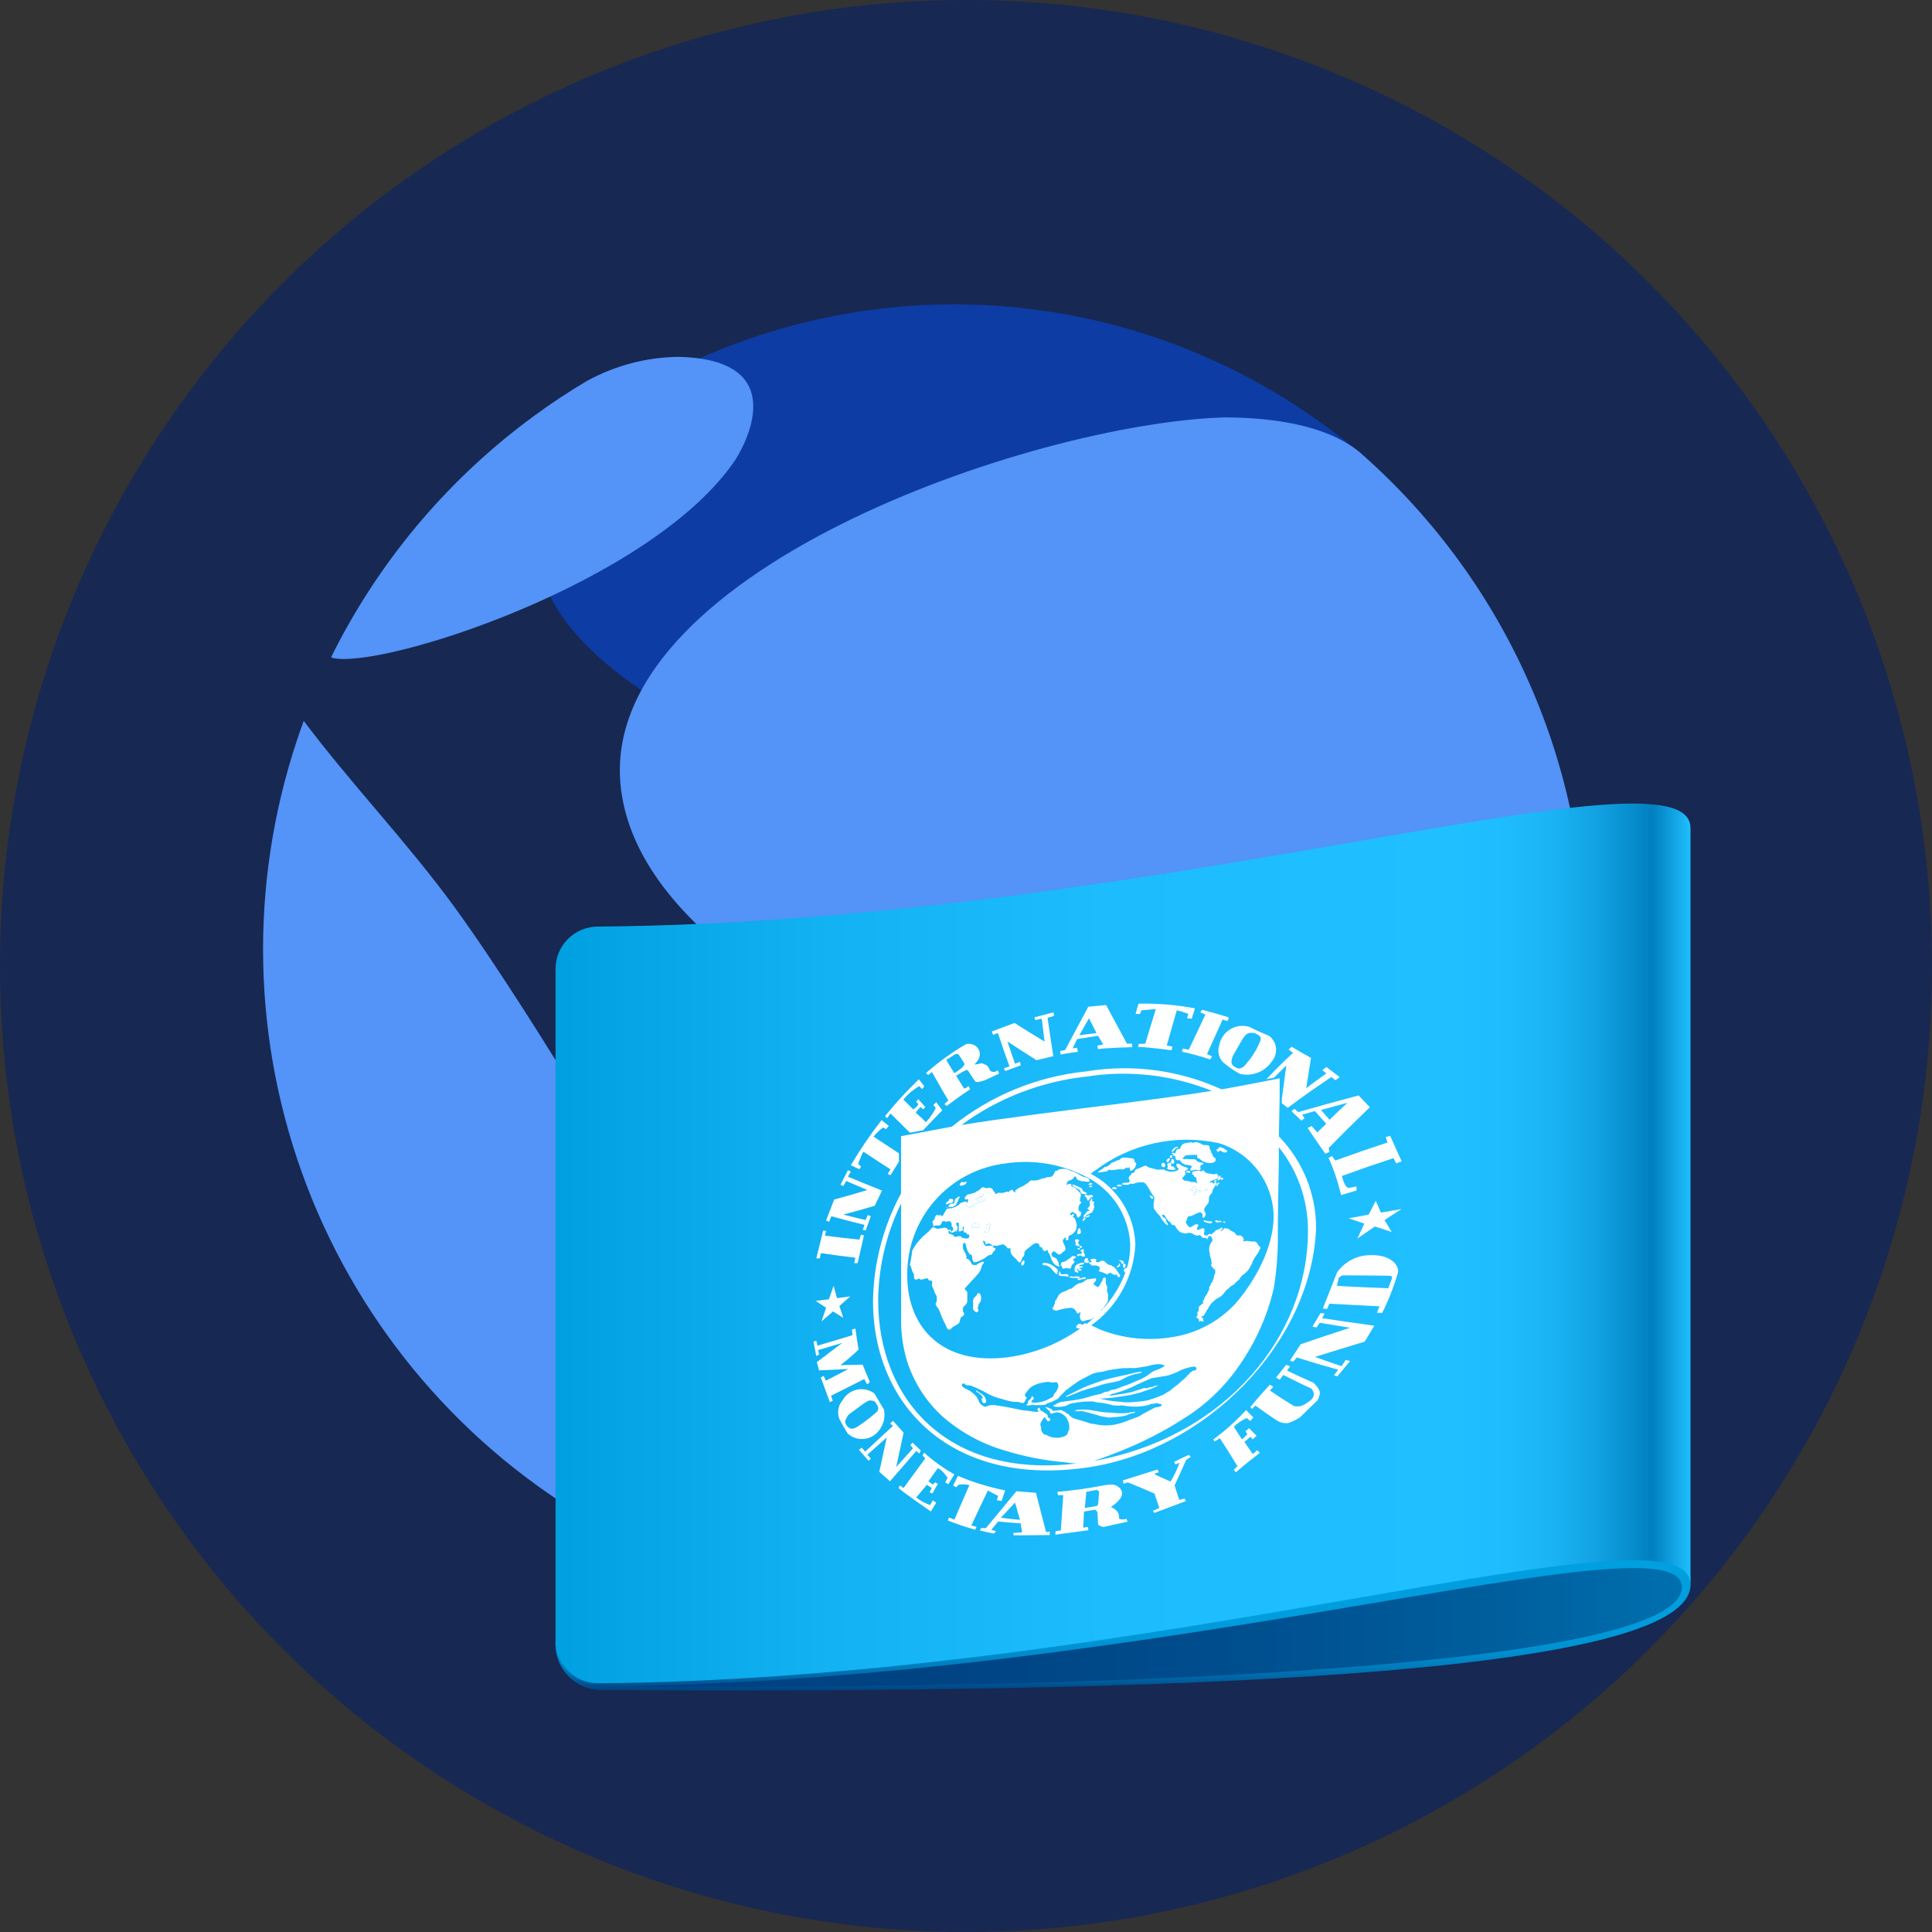 <svg width="24" height="24" viewBox="0 0 24 24" fill="none" xmlns="http://www.w3.org/2000/svg">
<rect x="0" y="0" width="24" height="24" fill="#333333" stroke="none"/>
<circle cx="12" cy="12" r="12" fill="#172852"/>
<path d="M10.332 16.334C10.782 17.998 12.396 19.269 13.212 19.216C13.24 19.214 16.304 18.643 17.982 15.841C19.287 13.66 18.843 11.555 17.067 11.509C16.428 11.556 9.474 13.162 10.332 16.334L10.332 16.334ZM16.902 5.64L16.9 5.639L16.902 5.637C15.784 4.686 14.42 4.07 12.967 3.861C11.514 3.651 10.031 3.856 8.69 4.452C8.521 4.523 8.357 4.604 8.197 4.694C8.088 4.752 7.979 4.81 7.873 4.874L7.898 4.882C7.584 5.096 7.307 5.359 7.076 5.661C4.839 8.614 12.334 10.762 16.343 10.769C18.186 12.092 18.703 7.043 16.902 5.64Z" fill="#0E3CA5"/>
<path d="M9.143 5.7C8.113 7.248 4.683 8.339 4.118 8.169L4.115 8.161C4.137 8.115 4.161 8.068 4.185 8.022C4.77 6.896 5.607 5.919 6.631 5.169C6.842 5.014 7.06 4.869 7.286 4.735C7.634 4.543 8.023 4.439 8.42 4.433C9.948 4.462 9.15 5.688 9.142 5.7L9.143 5.7ZM8.297 16.638C8.371 17.124 8.296 19.045 8.196 19.207C8.11 19.212 7.932 19.223 7.415 18.933C5.765 17.991 4.492 16.507 3.812 14.733C3.132 12.959 3.088 11.004 3.687 9.201C3.715 9.118 3.743 9.036 3.773 8.955C4.365 9.742 5.05 10.454 5.633 11.25C6.187 12.007 6.95 13.241 7.106 13.505C8.069 15.143 8.223 16.153 8.297 16.638L8.297 16.638ZM19.692 11.796C19.694 12.829 19.5 13.852 19.121 14.812C18.154 15.852 11.632 13.293 11.568 13.265C10.676 12.874 7.961 11.685 7.716 9.817C7.365 7.129 12.817 5.256 15.213 5.185C15.5 5.188 16.375 5.198 16.884 5.612C17.767 6.383 18.475 7.333 18.959 8.4C19.444 9.466 19.694 10.625 19.692 11.796ZM15.278 19.08C14.567 19.412 13.784 19.17 13.988 18.478C14.378 17.148 17.787 15.785 18.54 15.71C18.633 15.701 18.672 15.764 18.631 15.836C17.847 17.216 16.683 18.341 15.278 19.079" fill="#5493F7"/>
<path d="M6.901 20.382C6.89 20.532 6.94 20.68 7.038 20.795C7.136 20.909 7.275 20.98 7.425 20.993C14.332 21.04 21 20.723 21 19.688C21 16.555 6.901 20.382 6.901 20.382Z" fill="url(#paint0_linear_927_5690)"/>
<path d="M6.901 20.382C6.89 20.533 6.94 20.681 7.038 20.796C7.137 20.91 7.277 20.981 7.427 20.993C14.333 21.045 20.992 20.828 21 19.688C21 16.555 6.901 20.382 6.901 20.382ZM7.428 20.953C7.409 20.953 7.391 20.952 7.372 20.95C7.267 20.935 7.168 20.89 7.089 20.819C7.009 20.748 6.952 20.656 6.925 20.553C6.955 20.665 7.02 20.763 7.11 20.835C7.2 20.906 7.312 20.947 7.427 20.95C14.328 20.906 20.892 18.782 20.892 19.717C20.892 20.672 14.328 21 7.428 20.953Z" fill="url(#paint1_linear_927_5690)"/>
<path d="M7.428 11.51C7.359 11.51 7.29 11.524 7.226 11.55C7.162 11.577 7.104 11.615 7.055 11.664C7.006 11.713 6.967 11.771 6.941 11.835C6.914 11.899 6.901 11.968 6.901 12.037V20.382C6.9 20.521 6.956 20.655 7.054 20.754C7.152 20.853 7.285 20.909 7.425 20.91C14.332 20.858 21.008 18.572 21 19.688V10.289C21.008 9.172 14.334 11.459 7.428 11.51Z" fill="url(#paint2_linear_927_5690)"/>
<path d="M12.153 16.063C12.137 16.072 12.137 16.072 12.137 16.087C12.121 16.097 12.121 16.112 12.105 16.114C12.097 16.122 12.097 16.136 12.089 16.146C12.089 16.16 12.081 16.168 12.089 16.183V16.219C12.089 16.234 12.081 16.264 12.097 16.277C12.105 16.291 12.121 16.296 12.13 16.303C12.138 16.303 12.154 16.285 12.154 16.285C12.162 16.276 12.146 16.264 12.146 16.256C12.148 16.243 12.15 16.231 12.154 16.218C12.154 16.212 12.156 16.206 12.158 16.201C12.161 16.195 12.165 16.19 12.17 16.186C12.17 16.179 12.186 16.162 12.186 16.154C12.186 16.125 12.194 16.102 12.178 16.081C12.178 16.074 12.162 16.062 12.153 16.063ZM13.311 15.723C13.311 15.716 13.33 15.7 13.339 15.691C13.348 15.675 13.358 15.674 13.339 15.662C13.329 15.656 13.329 15.641 13.339 15.639C13.358 15.623 13.358 15.63 13.367 15.614C13.367 15.607 13.339 15.603 13.329 15.604C13.32 15.598 13.311 15.614 13.301 15.622C13.292 15.63 13.273 15.64 13.264 15.648C13.246 15.665 13.223 15.675 13.198 15.678C13.18 15.687 13.18 15.687 13.18 15.701C13.171 15.717 13.18 15.724 13.189 15.73C13.191 15.739 13.195 15.749 13.199 15.758C13.209 15.764 13.227 15.755 13.237 15.754C13.256 15.751 13.265 15.75 13.275 15.757C13.279 15.759 13.284 15.761 13.289 15.76C13.295 15.759 13.299 15.757 13.303 15.753C13.302 15.739 13.312 15.738 13.311 15.723ZM13.227 15.828C13.218 15.829 13.18 15.834 13.18 15.826C13.171 15.813 13.171 15.798 13.161 15.792C13.152 15.8 13.161 15.814 13.152 15.822C13.143 15.838 13.161 15.843 13.171 15.85C13.19 15.848 13.199 15.854 13.218 15.852C13.224 15.851 13.231 15.851 13.238 15.853C13.244 15.855 13.25 15.858 13.255 15.862C13.274 15.86 13.284 15.844 13.265 15.832C13.265 15.825 13.238 15.827 13.227 15.828ZM12.688 15.686C12.688 15.694 12.68 15.717 12.697 15.722C12.716 15.72 12.725 15.697 12.725 15.689C12.724 15.682 12.733 15.659 12.715 15.654C12.715 15.654 12.688 15.679 12.688 15.686ZM15.135 14.689C15.127 14.69 15.12 14.706 15.112 14.715C15.112 14.722 15.105 14.737 15.12 14.735C15.127 14.729 15.132 14.72 15.134 14.711C15.15 14.7 15.15 14.686 15.135 14.689ZM14.975 15.163C14.975 15.163 14.953 15.153 14.953 15.16C14.953 15.175 14.961 15.181 14.968 15.179C14.988 15.188 15.008 15.194 15.029 15.197C15.037 15.196 15.059 15.192 15.059 15.184C15.059 15.183 15.058 15.181 15.057 15.179C15.056 15.178 15.055 15.176 15.054 15.175C15.053 15.174 15.051 15.173 15.049 15.173C15.047 15.172 15.046 15.172 15.044 15.173C15.021 15.173 14.998 15.17 14.975 15.163ZM15.222 15.188C15.221 15.183 15.219 15.178 15.215 15.175C15.201 15.171 15.201 15.171 15.194 15.179V15.187C15.201 15.185 15.222 15.195 15.222 15.188ZM15.146 14.301C15.154 14.299 15.161 14.291 15.169 14.297C15.176 14.295 15.176 14.303 15.183 14.309C15.198 14.313 15.205 14.319 15.219 14.316L15.24 14.312C15.246 14.304 15.24 14.298 15.24 14.29C15.226 14.285 15.214 14.277 15.204 14.267C15.197 14.261 15.183 14.264 15.169 14.252C15.154 14.248 15.146 14.249 15.133 14.266C15.133 14.273 15.126 14.274 15.118 14.276C15.111 14.277 15.111 14.292 15.118 14.298C15.125 14.312 15.132 14.31 15.146 14.301ZM13.97 15.749C13.989 15.739 13.988 15.688 13.961 15.699C13.942 15.709 13.951 15.758 13.97 15.749ZM14.733 14.2C14.718 14.201 14.704 14.206 14.691 14.214C14.681 14.224 14.673 14.235 14.666 14.247C14.666 14.247 14.666 14.269 14.658 14.269C14.643 14.271 14.629 14.275 14.616 14.283C14.613 14.286 14.611 14.289 14.61 14.293C14.608 14.297 14.608 14.301 14.608 14.305C14.608 14.313 14.6 14.328 14.592 14.33C14.592 14.322 14.566 14.311 14.557 14.327C14.557 14.335 14.575 14.34 14.575 14.347C14.575 14.354 14.575 14.354 14.584 14.36C14.592 14.359 14.592 14.352 14.601 14.365V14.387C14.609 14.401 14.61 14.416 14.635 14.412C14.642 14.41 14.649 14.411 14.655 14.414C14.661 14.417 14.666 14.423 14.669 14.429C14.677 14.435 14.677 14.442 14.686 14.448C14.686 14.456 14.694 14.454 14.703 14.453C14.707 14.46 14.714 14.464 14.721 14.467C14.728 14.47 14.736 14.47 14.744 14.469C14.761 14.474 14.769 14.472 14.785 14.477C14.793 14.483 14.81 14.481 14.802 14.497C14.802 14.504 14.786 14.514 14.786 14.528C14.786 14.558 14.842 14.527 14.858 14.531C14.874 14.536 14.89 14.534 14.898 14.54C14.914 14.537 14.914 14.523 14.914 14.515C14.914 14.5 14.906 14.495 14.914 14.479C14.914 14.471 14.929 14.469 14.936 14.468C14.952 14.458 14.952 14.443 14.936 14.445C14.921 14.44 14.914 14.442 14.897 14.437C14.885 14.434 14.874 14.428 14.865 14.42C14.857 14.407 14.857 14.407 14.841 14.402C14.817 14.399 14.792 14.402 14.759 14.4C14.735 14.389 14.694 14.417 14.692 14.381L14.709 14.378C14.71 14.377 14.711 14.376 14.711 14.375C14.712 14.374 14.712 14.372 14.712 14.371C14.712 14.37 14.712 14.368 14.711 14.367C14.711 14.366 14.71 14.364 14.709 14.364C14.721 14.357 14.735 14.352 14.75 14.35C14.774 14.346 14.799 14.35 14.823 14.346C14.839 14.344 14.847 14.35 14.863 14.347C14.879 14.345 14.872 14.368 14.872 14.375C14.872 14.383 14.88 14.388 14.896 14.393C14.904 14.392 14.912 14.405 14.92 14.411C14.941 14.427 14.964 14.438 14.99 14.443C15.012 14.448 15.035 14.449 15.057 14.446C15.08 14.442 15.102 14.431 15.102 14.401C15.101 14.395 15.099 14.39 15.095 14.385C15.091 14.381 15.086 14.377 15.08 14.376C15.072 14.37 15.072 14.363 15.065 14.357C15.065 14.35 15.063 14.344 15.06 14.338C15.058 14.332 15.054 14.327 15.049 14.323C15.042 14.31 15.049 14.3 15.042 14.295C15.034 14.282 15.026 14.276 15.026 14.261C15.026 14.239 15.026 14.239 15.018 14.233C15.007 14.227 14.993 14.225 14.98 14.225C14.964 14.22 14.957 14.229 14.949 14.223C14.937 14.22 14.927 14.214 14.917 14.206C14.901 14.201 14.893 14.196 14.877 14.191C14.864 14.187 14.851 14.187 14.838 14.191C14.821 14.2 14.821 14.2 14.813 14.194C14.79 14.184 14.766 14.196 14.733 14.2ZM13.085 15.727C13.068 15.715 13.049 15.705 13.029 15.697C13.005 15.688 12.979 15.686 12.954 15.691C12.945 15.7 12.954 15.714 12.954 15.714C12.966 15.719 12.979 15.72 12.992 15.717C13.012 15.724 13.031 15.734 13.048 15.747C13.062 15.761 13.075 15.777 13.086 15.794C13.095 15.794 13.123 15.841 13.133 15.825C13.133 15.81 13.151 15.772 13.133 15.767C13.119 15.751 13.103 15.738 13.085 15.727ZM13.454 15.868C13.433 15.877 13.41 15.883 13.388 15.883C13.378 15.885 13.388 15.898 13.397 15.897C13.397 15.904 13.416 15.902 13.425 15.894C13.435 15.894 13.435 15.885 13.444 15.892L13.473 15.888C13.492 15.886 13.492 15.879 13.482 15.866L13.454 15.868ZM13.365 15.447C13.355 15.455 13.355 15.463 13.365 15.469C13.376 15.476 13.389 15.48 13.402 15.48C13.412 15.479 13.412 15.457 13.402 15.457C13.402 15.45 13.383 15.43 13.393 15.429C13.402 15.421 13.411 15.412 13.402 15.406C13.399 15.402 13.395 15.398 13.389 15.396C13.384 15.394 13.379 15.394 13.373 15.395C13.336 15.399 13.364 15.432 13.365 15.447ZM13.406 15.874C13.425 15.864 13.416 15.858 13.397 15.86C13.388 15.854 13.378 15.855 13.359 15.857L13.331 15.861C13.319 15.856 13.306 15.855 13.293 15.858C13.274 15.867 13.293 15.873 13.303 15.871C13.321 15.869 13.321 15.877 13.34 15.874C13.35 15.873 13.397 15.882 13.406 15.874ZM13.539 15.097C13.52 15.092 13.473 15.119 13.492 15.124C13.511 15.122 13.539 15.111 13.539 15.097ZM13.422 15.499C13.431 15.499 13.441 15.504 13.441 15.496C13.439 15.489 13.436 15.482 13.431 15.476C13.412 15.463 13.403 15.501 13.422 15.499ZM13.509 15.657C13.509 15.65 13.518 15.641 13.518 15.634C13.518 15.628 13.49 15.63 13.48 15.632C13.48 15.646 13.462 15.656 13.472 15.677C13.472 15.684 13.509 15.694 13.519 15.686C13.519 15.686 13.538 15.669 13.528 15.663C13.518 15.658 13.509 15.664 13.509 15.657ZM13.451 15.517C13.441 15.517 13.422 15.535 13.422 15.543C13.432 15.549 13.441 15.548 13.442 15.555C13.442 15.562 13.432 15.571 13.432 15.578C13.414 15.572 13.404 15.581 13.385 15.583C13.376 15.591 13.376 15.605 13.395 15.604C13.397 15.604 13.4 15.603 13.401 15.601C13.403 15.6 13.404 15.598 13.404 15.595C13.414 15.593 13.424 15.595 13.433 15.599C13.442 15.606 13.442 15.613 13.471 15.61C13.489 15.6 13.471 15.587 13.471 15.573C13.471 15.559 13.451 15.561 13.461 15.545C13.47 15.537 13.46 15.516 13.451 15.517ZM13.498 14.831C13.517 14.822 13.469 14.805 13.46 14.799C13.45 14.793 13.45 14.793 13.45 14.778C13.441 14.772 13.441 14.772 13.431 14.758C13.397 14.741 13.363 14.726 13.327 14.713C13.327 14.716 13.326 14.718 13.324 14.72C13.322 14.721 13.32 14.722 13.318 14.722C13.337 14.749 13.384 14.758 13.413 14.784C13.422 14.79 13.422 14.819 13.432 14.825C13.442 14.831 13.489 14.839 13.498 14.831ZM13.394 15.502C13.375 15.511 13.394 15.524 13.413 15.522C13.432 15.519 13.403 15.501 13.394 15.502ZM13.444 15.709C13.453 15.707 13.481 15.697 13.462 15.684C13.432 15.686 13.403 15.694 13.377 15.709C13.368 15.714 13.361 15.722 13.356 15.732C13.351 15.742 13.349 15.752 13.35 15.763V15.792C13.361 15.801 13.373 15.807 13.387 15.81C13.416 15.799 13.368 15.775 13.378 15.76C13.387 15.759 13.387 15.766 13.397 15.772C13.397 15.78 13.406 15.786 13.416 15.785C13.425 15.784 13.444 15.774 13.435 15.775C13.435 15.768 13.425 15.762 13.416 15.763C13.387 15.751 13.434 15.746 13.444 15.745C13.472 15.72 13.415 15.734 13.406 15.735C13.406 15.72 13.425 15.71 13.444 15.709ZM13.4 15.26C13.397 15.262 13.394 15.266 13.393 15.27C13.391 15.274 13.39 15.278 13.391 15.282C13.382 15.291 13.382 15.32 13.382 15.327C13.386 15.329 13.391 15.33 13.396 15.33C13.401 15.33 13.405 15.329 13.41 15.328C13.414 15.326 13.418 15.323 13.421 15.319C13.425 15.316 13.427 15.312 13.429 15.307C13.425 15.293 13.421 15.279 13.419 15.264C13.419 15.264 13.409 15.252 13.4 15.26ZM14.285 14.85C14.276 14.859 14.285 14.865 14.294 14.871C14.294 14.878 14.303 14.899 14.321 14.889C14.33 14.881 14.321 14.867 14.312 14.861C14.304 14.856 14.294 14.852 14.285 14.85ZM14.558 14.387C14.558 14.373 14.566 14.357 14.558 14.351C14.555 14.35 14.552 14.35 14.549 14.35C14.546 14.351 14.543 14.352 14.541 14.354C14.539 14.355 14.537 14.357 14.535 14.36C14.534 14.363 14.533 14.366 14.533 14.369C14.532 14.383 14.541 14.382 14.558 14.387ZM14.543 14.529C14.551 14.532 14.559 14.534 14.568 14.534C14.577 14.534 14.586 14.532 14.594 14.529C14.594 14.521 14.602 14.52 14.602 14.513C14.594 14.507 14.585 14.508 14.585 14.501C14.576 14.494 14.576 14.487 14.568 14.488C14.559 14.489 14.551 14.491 14.55 14.484C14.55 14.484 14.542 14.47 14.55 14.469C14.55 14.454 14.55 14.454 14.541 14.448C14.524 14.443 14.515 14.444 14.507 14.453C14.49 14.463 14.507 14.476 14.507 14.49C14.505 14.5 14.502 14.51 14.499 14.52C14.505 14.524 14.512 14.527 14.52 14.529C14.527 14.53 14.535 14.53 14.543 14.529ZM16.587 14.417L16.546 14.361L16.504 14.383C16.571 14.532 16.623 14.687 16.659 14.846L16.851 14.789V14.739L16.755 14.757C16.701 14.752 16.67 14.608 16.67 14.608C16.919 14.518 17.05 14.473 17.311 14.387L17.344 14.452L17.412 14.427L17.269 14.109L17.214 14.125L17.236 14.193C17.019 14.264 16.802 14.339 16.587 14.417ZM14.516 14.43C14.524 14.421 14.53 14.41 14.533 14.398C14.541 14.383 14.515 14.386 14.507 14.395C14.498 14.403 14.49 14.412 14.49 14.419C14.49 14.433 14.507 14.446 14.516 14.43ZM14.473 14.487C14.476 14.481 14.477 14.474 14.476 14.467C14.474 14.461 14.47 14.455 14.464 14.452C14.455 14.445 14.455 14.445 14.446 14.447C14.438 14.441 14.438 14.448 14.429 14.457C14.429 14.464 14.421 14.487 14.438 14.492C14.456 14.504 14.465 14.503 14.473 14.487ZM15.095 15.17C15.102 15.176 15.102 15.183 15.11 15.182C15.113 15.184 15.116 15.186 15.12 15.187C15.124 15.187 15.128 15.186 15.132 15.185L15.16 15.179C15.16 15.179 15.175 15.191 15.174 15.176C15.167 15.156 15.146 15.168 15.132 15.17C15.125 15.157 15.125 15.157 15.109 15.16C15.109 15.16 15.088 15.164 15.095 15.17ZM13.433 17.28C13.498 17.256 13.564 17.24 13.62 17.224C13.683 17.201 13.749 17.183 13.816 17.173C13.843 17.169 13.88 17.157 13.908 17.152C13.933 17.14 13.958 17.127 13.982 17.112C14.014 17.097 14.048 17.084 14.082 17.075C14.11 17.064 14.146 17.065 14.164 17.055C14.173 17.054 14.182 17.053 14.182 17.045C14.182 17.038 14.182 17.038 14.173 17.04L14.119 17.048C14.092 17.052 14.064 17.063 14.037 17.067C13.973 17.085 13.908 17.094 13.843 17.111C13.784 17.123 13.725 17.139 13.667 17.159C13.601 17.183 13.517 17.21 13.451 17.241C13.377 17.274 13.311 17.313 13.237 17.345C13.242 17.349 13.248 17.351 13.255 17.35C13.32 17.326 13.377 17.303 13.433 17.28ZM12.175 17.303C12.158 17.298 12.142 17.278 12.126 17.272C12.117 17.288 12.158 17.305 12.167 17.312C12.175 17.318 12.216 17.351 12.208 17.374C12.2 17.367 12.192 17.368 12.192 17.376C12.192 17.383 12.2 17.397 12.2 17.404C12.2 17.412 12.208 17.418 12.208 17.426C12.212 17.428 12.216 17.43 12.22 17.431C12.224 17.431 12.228 17.431 12.232 17.43C12.236 17.429 12.24 17.427 12.243 17.424C12.246 17.421 12.249 17.417 12.25 17.413C12.25 17.387 12.241 17.363 12.225 17.342C12.216 17.328 12.191 17.317 12.175 17.303ZM13.777 17.61C13.814 17.604 13.842 17.606 13.87 17.602C13.913 17.599 13.956 17.592 13.998 17.581C14.026 17.565 14.057 17.555 14.089 17.552C14.099 17.551 14.099 17.536 14.099 17.536L14.009 17.551C13.969 17.557 13.929 17.558 13.889 17.555C13.844 17.555 13.806 17.547 13.76 17.547C13.686 17.544 13.611 17.526 13.537 17.515C13.475 17.506 13.411 17.507 13.35 17.521C13.359 17.534 13.425 17.532 13.443 17.529C13.468 17.537 13.493 17.543 13.518 17.547C13.574 17.561 13.631 17.581 13.686 17.595C13.712 17.598 13.749 17.607 13.777 17.61ZM14.559 14.402L14.55 14.403C14.55 14.41 14.559 14.424 14.55 14.425C14.55 14.425 14.533 14.435 14.542 14.441C14.55 14.447 14.568 14.46 14.576 14.458C14.585 14.442 14.593 14.434 14.584 14.421C14.584 14.405 14.575 14.392 14.559 14.402ZM14.822 14.787L14.87 14.779C14.862 14.766 14.862 14.751 14.854 14.745C14.846 14.747 14.821 14.729 14.813 14.737C14.806 14.753 14.838 14.755 14.83 14.764C14.818 14.771 14.804 14.776 14.79 14.778C14.782 14.793 14.814 14.788 14.822 14.787Z" fill="white"/>
<path d="M15.202 15.265C15.192 15.28 15.177 15.29 15.16 15.296L15.181 15.269C15.188 15.261 15.188 15.261 15.188 15.253C15.181 15.255 15.181 15.247 15.174 15.249C15.152 15.264 15.128 15.276 15.103 15.285C15.096 15.287 15.089 15.303 15.081 15.311C15.081 15.311 15.081 15.304 15.073 15.313L15.066 15.314C15.066 15.318 15.064 15.322 15.061 15.325C15.059 15.328 15.055 15.331 15.051 15.332C15.042 15.327 15.031 15.327 15.021 15.33C15.014 15.331 14.999 15.349 14.992 15.35C14.976 15.345 14.969 15.347 14.961 15.341C14.957 15.336 14.955 15.329 14.955 15.323C14.955 15.316 14.957 15.31 14.961 15.305C14.961 15.282 14.968 15.252 14.939 15.258C14.916 15.262 14.884 15.289 14.868 15.27C14.86 15.249 14.907 15.219 14.876 15.21C14.852 15.2 14.828 15.225 14.804 15.237C14.8 15.241 14.795 15.244 14.789 15.245C14.783 15.245 14.777 15.245 14.772 15.242C14.764 15.236 14.755 15.223 14.747 15.216C14.74 15.206 14.734 15.194 14.73 15.182C14.73 15.168 14.738 15.167 14.746 15.151C14.746 15.143 14.747 15.136 14.75 15.129C14.753 15.123 14.757 15.117 14.762 15.111C14.77 15.103 14.778 15.109 14.794 15.106C14.803 15.105 14.819 15.095 14.826 15.094C14.842 15.084 14.851 15.082 14.866 15.073C14.882 15.07 14.889 15.061 14.905 15.059C14.912 15.06 14.918 15.063 14.924 15.067C14.929 15.071 14.934 15.076 14.937 15.082C14.945 15.088 14.937 15.097 14.937 15.112C14.937 15.119 14.953 15.138 14.959 15.122C14.982 15.096 14.982 15.074 14.966 15.055C14.966 15.047 14.959 15.042 14.959 15.034C14.959 15.02 14.959 15.012 14.966 15.004C14.979 14.983 14.994 14.963 15.011 14.945C15.017 14.925 15.019 14.905 15.018 14.885C15.025 14.869 15.025 14.84 15.047 14.829C15.07 14.81 15.055 14.791 15.07 14.773C15.077 14.757 15.092 14.74 15.106 14.716C15.114 14.707 15.114 14.707 15.113 14.693C15.113 14.686 15.091 14.69 15.099 14.674L15.113 14.671C15.12 14.663 15.113 14.664 15.106 14.658C15.098 14.659 15.083 14.669 15.076 14.671C15.084 14.677 15.091 14.675 15.091 14.69C15.084 14.699 15.077 14.707 15.069 14.701C15.061 14.688 15.069 14.687 15.054 14.689C15.046 14.683 15.031 14.694 15.024 14.695C15.031 14.686 15.039 14.67 15.046 14.669C15.062 14.666 15.069 14.658 15.084 14.655C15.106 14.651 15.134 14.638 15.134 14.616C15.141 14.6 15.127 14.596 15.12 14.59C15.119 14.585 15.117 14.58 15.112 14.577C15.105 14.578 15.098 14.587 15.09 14.588C15.067 14.587 15.044 14.584 15.022 14.578C14.999 14.578 14.977 14.569 14.961 14.552C14.961 14.55 14.96 14.547 14.959 14.545C14.957 14.543 14.955 14.541 14.953 14.54C14.951 14.539 14.948 14.539 14.945 14.539C14.943 14.539 14.941 14.54 14.938 14.542C14.931 14.55 14.923 14.552 14.907 14.547C14.883 14.541 14.858 14.542 14.836 14.551C14.819 14.553 14.811 14.555 14.812 14.569C14.804 14.592 14.812 14.592 14.828 14.596C14.836 14.602 14.828 14.611 14.836 14.617C14.845 14.623 14.86 14.628 14.861 14.635C14.861 14.657 14.869 14.677 14.869 14.699C14.853 14.694 14.845 14.681 14.829 14.684C14.805 14.68 14.797 14.689 14.78 14.677C14.765 14.671 14.748 14.668 14.731 14.67C14.731 14.662 14.715 14.672 14.715 14.665L14.698 14.653C14.681 14.641 14.681 14.633 14.698 14.624C14.706 14.608 14.722 14.598 14.73 14.582C14.73 14.575 14.713 14.548 14.722 14.547C14.734 14.536 14.748 14.527 14.762 14.519C14.754 14.505 14.721 14.496 14.704 14.491C14.692 14.487 14.681 14.482 14.671 14.474C14.654 14.469 14.654 14.454 14.637 14.457C14.628 14.451 14.62 14.452 14.612 14.468C14.612 14.475 14.62 14.489 14.62 14.496C14.629 14.509 14.646 14.514 14.638 14.53C14.621 14.547 14.613 14.541 14.596 14.551C14.57 14.556 14.544 14.557 14.519 14.554C14.501 14.55 14.492 14.543 14.475 14.539C14.47 14.534 14.465 14.531 14.459 14.53C14.452 14.528 14.446 14.528 14.44 14.529C14.414 14.525 14.387 14.536 14.361 14.525C14.334 14.521 14.307 14.51 14.28 14.506C14.273 14.5 14.263 14.496 14.253 14.495C14.253 14.488 14.244 14.482 14.235 14.483C14.217 14.478 14.19 14.496 14.163 14.507C14.145 14.517 14.118 14.52 14.108 14.53C14.1 14.538 14.093 14.549 14.091 14.561C14.091 14.568 14.082 14.569 14.073 14.571C14.045 14.581 14.054 14.573 14.055 14.588L14.037 14.605C14.029 14.611 14.024 14.62 14.022 14.629C14.021 14.639 14.023 14.649 14.028 14.657C14.038 14.671 14.038 14.671 14.028 14.68C14.019 14.695 14.019 14.695 14.001 14.69C13.982 14.693 13.955 14.689 13.936 14.706L13.955 14.718L13.973 14.716C13.988 14.72 14.004 14.721 14.018 14.717C14.037 14.708 14.037 14.7 14.055 14.705C14.064 14.711 14.083 14.702 14.092 14.701C14.124 14.689 14.158 14.685 14.191 14.688C14.219 14.684 14.236 14.71 14.246 14.725C14.274 14.765 14.293 14.806 14.32 14.847C14.32 14.854 14.329 14.853 14.329 14.853C14.329 14.86 14.338 14.867 14.338 14.874V14.91C14.331 14.937 14.329 14.965 14.331 14.992C14.331 14.999 14.331 15.015 14.34 15.02C14.34 15.028 14.358 15.04 14.358 15.047C14.365 15.059 14.374 15.071 14.385 15.08C14.392 15.09 14.401 15.099 14.412 15.106C14.419 15.129 14.431 15.15 14.448 15.167C14.466 15.186 14.475 15.207 14.501 15.218C14.518 15.223 14.501 15.195 14.501 15.189C14.496 15.186 14.492 15.182 14.489 15.178C14.485 15.173 14.484 15.168 14.483 15.162C14.492 15.146 14.483 15.147 14.474 15.134C14.465 15.128 14.448 15.123 14.439 15.109C14.43 15.096 14.439 15.087 14.456 15.092C14.465 15.091 14.474 15.105 14.474 15.112C14.483 15.125 14.491 15.131 14.492 15.139C14.5 15.152 14.509 15.158 14.518 15.172C14.527 15.178 14.535 15.176 14.544 15.19C14.546 15.201 14.553 15.21 14.562 15.217C14.57 15.223 14.587 15.213 14.596 15.226C14.604 15.232 14.605 15.247 14.613 15.253C14.624 15.274 14.641 15.293 14.662 15.305C14.683 15.317 14.707 15.323 14.731 15.323C14.748 15.32 14.764 15.31 14.772 15.316C14.786 15.315 14.8 15.318 14.812 15.324C14.831 15.338 14.853 15.347 14.876 15.35C14.884 15.349 14.9 15.339 14.908 15.345C14.923 15.349 14.923 15.364 14.93 15.37C14.939 15.376 14.95 15.379 14.961 15.379L14.978 15.375C14.985 15.381 14.986 15.388 14.993 15.394C15 15.4 15 15.378 15.008 15.369C15.015 15.353 15.023 15.352 15.038 15.357C15.047 15.364 15.054 15.373 15.058 15.384C15.062 15.395 15.062 15.406 15.06 15.418C15.051 15.428 15.043 15.439 15.038 15.451C15.03 15.46 15.03 15.474 15.023 15.49C15.02 15.512 15.02 15.534 15.023 15.556C15.03 15.562 15.03 15.576 15.03 15.591C15.03 15.605 15.037 15.611 15.037 15.625C15.052 15.644 15.045 15.667 15.052 15.687C15.05 15.699 15.048 15.712 15.044 15.724C15.052 15.73 15.059 15.743 15.067 15.749C15.07 15.754 15.074 15.759 15.079 15.763C15.084 15.767 15.09 15.77 15.096 15.771V15.807C15.096 15.811 15.096 15.815 15.094 15.819C15.093 15.823 15.091 15.827 15.088 15.83C15.088 15.837 15.081 15.846 15.081 15.852C15.08 15.871 15.075 15.889 15.066 15.905C15.066 15.912 15.059 15.921 15.059 15.928L15.044 15.938C15.044 15.952 15.036 15.96 15.036 15.968C15.029 15.977 15.021 15.985 15.021 15.992V16.015C15.021 16.029 15.021 16.022 15.014 16.031L14.992 16.078C14.979 16.093 14.969 16.109 14.961 16.127C14.961 16.141 14.945 16.158 14.938 16.174C14.946 16.172 14.954 16.178 14.946 16.187C14.946 16.194 14.931 16.197 14.924 16.205C14.917 16.214 14.893 16.225 14.892 16.239C14.884 16.255 14.9 16.281 14.884 16.291C14.876 16.3 14.861 16.324 14.884 16.327C14.868 16.344 14.852 16.361 14.876 16.379C14.876 16.379 14.892 16.383 14.892 16.39C14.9 16.396 14.892 16.412 14.892 16.419C14.907 16.416 14.907 16.409 14.914 16.408C14.922 16.414 14.922 16.414 14.93 16.412C14.93 16.419 14.945 16.417 14.945 16.417C14.953 16.408 14.953 16.408 14.945 16.402V16.374C14.937 16.353 14.93 16.384 14.922 16.37C14.922 16.363 14.922 16.363 14.93 16.355C14.938 16.346 14.938 16.353 14.946 16.345C14.961 16.342 14.961 16.335 14.968 16.319C14.98 16.297 14.992 16.275 15.007 16.255C15.02 16.227 15.038 16.202 15.059 16.18C15.082 16.162 15.096 16.145 15.11 16.135C15.136 16.124 15.159 16.109 15.181 16.092C15.195 16.075 15.209 16.058 15.23 16.032C15.243 16.015 15.27 16.002 15.283 15.984C15.296 15.974 15.303 15.973 15.316 15.962C15.321 15.96 15.326 15.958 15.331 15.954C15.335 15.951 15.338 15.946 15.341 15.941C15.36 15.922 15.373 15.912 15.394 15.893C15.406 15.873 15.42 15.855 15.435 15.839C15.455 15.829 15.472 15.815 15.486 15.799C15.504 15.781 15.52 15.76 15.531 15.737C15.538 15.721 15.538 15.714 15.553 15.703C15.553 15.692 15.555 15.681 15.561 15.672C15.571 15.648 15.584 15.625 15.6 15.604C15.614 15.585 15.628 15.565 15.639 15.544C15.642 15.532 15.647 15.52 15.655 15.511C15.663 15.502 15.655 15.496 15.647 15.484C15.633 15.472 15.623 15.457 15.615 15.44C15.615 15.433 15.593 15.431 15.593 15.424C15.583 15.421 15.572 15.421 15.562 15.424C15.539 15.422 15.524 15.418 15.502 15.416C15.494 15.418 15.487 15.413 15.479 15.415L15.443 15.423C15.447 15.415 15.449 15.407 15.449 15.398C15.449 15.389 15.447 15.381 15.443 15.373C15.429 15.362 15.422 15.351 15.408 15.345C15.392 15.35 15.376 15.349 15.361 15.343C15.354 15.337 15.348 15.332 15.348 15.324L15.329 15.307C15.316 15.303 15.304 15.292 15.291 15.287C15.278 15.283 15.264 15.265 15.251 15.261C15.247 15.262 15.244 15.262 15.24 15.262C15.237 15.261 15.233 15.26 15.23 15.258C15.216 15.262 15.209 15.249 15.202 15.265ZM14.964 14.785C14.971 14.777 14.979 14.783 14.986 14.774C14.994 14.765 15.002 14.771 15.002 14.779C15.009 14.785 14.964 14.793 14.957 14.794L14.964 14.785ZM14.886 14.791C14.896 14.788 14.907 14.789 14.917 14.793C14.925 14.799 14.949 14.803 14.933 14.812C14.925 14.814 14.911 14.809 14.902 14.81C14.894 14.805 14.862 14.795 14.886 14.791ZM14.823 14.853C14.823 14.845 14.831 14.844 14.831 14.837C14.831 14.829 14.838 14.821 14.838 14.814C14.838 14.8 14.861 14.789 14.87 14.802C14.862 14.81 14.839 14.857 14.823 14.853ZM14.813 14.737C14.821 14.729 14.846 14.747 14.853 14.745C14.861 14.751 14.862 14.766 14.87 14.779L14.822 14.787C14.814 14.788 14.782 14.793 14.79 14.778C14.804 14.776 14.818 14.771 14.83 14.764C14.838 14.755 14.806 14.753 14.812 14.737H14.813Z" fill="white"/>
<path d="M14.738 14.559C14.742 14.563 14.747 14.566 14.753 14.567C14.759 14.569 14.765 14.569 14.77 14.568C14.787 14.573 14.787 14.566 14.787 14.551C14.778 14.545 14.77 14.546 14.754 14.542L14.737 14.544L14.738 14.559ZM14.838 14.814C14.838 14.821 14.831 14.83 14.831 14.836C14.831 14.843 14.823 14.845 14.823 14.852C14.839 14.857 14.862 14.809 14.87 14.801C14.862 14.788 14.838 14.799 14.838 14.814ZM15.142 14.615C15.134 14.623 15.119 14.648 15.127 14.661C15.136 14.674 15.163 14.64 15.17 14.646C15.17 14.647 15.171 14.649 15.171 14.651C15.172 14.652 15.173 14.653 15.175 14.655C15.176 14.656 15.178 14.656 15.179 14.657C15.181 14.657 15.183 14.658 15.184 14.657C15.192 14.656 15.198 14.64 15.191 14.635C15.191 14.62 15.163 14.633 15.156 14.627C15.156 14.62 15.17 14.61 15.163 14.605C15.156 14.6 15.149 14.613 15.142 14.615ZM13.871 14.727C13.871 14.735 13.89 14.739 13.899 14.738C13.908 14.737 13.936 14.741 13.936 14.726C13.936 14.719 13.917 14.714 13.908 14.715C13.895 14.716 13.882 14.72 13.871 14.727ZM13.816 14.763C13.825 14.777 13.844 14.767 13.853 14.773C13.863 14.772 13.881 14.763 13.872 14.756C13.862 14.75 13.853 14.751 13.843 14.745C13.825 14.755 13.806 14.75 13.816 14.763ZM13.914 14.524C13.929 14.528 13.945 14.528 13.961 14.525C13.974 14.518 13.986 14.509 13.997 14.499C13.997 14.506 14.007 14.512 14.016 14.511C14.016 14.504 14.025 14.502 14.034 14.501C14.034 14.509 14.034 14.546 14.044 14.544C14.058 14.542 14.071 14.535 14.08 14.525C14.091 14.515 14.1 14.504 14.107 14.492V14.477C14.107 14.47 14.116 14.469 14.116 14.461C14.113 14.45 14.107 14.441 14.097 14.434C14.088 14.421 14.097 14.412 14.088 14.406C14.088 14.384 14.043 14.39 14.023 14.385C13.996 14.38 13.968 14.379 13.94 14.381C13.922 14.391 13.922 14.398 13.903 14.408C13.894 14.409 13.876 14.419 13.866 14.42C13.853 14.429 13.838 14.436 13.821 14.44C13.811 14.443 13.801 14.45 13.794 14.458C13.785 14.47 13.774 14.479 13.761 14.486C13.748 14.493 13.734 14.496 13.72 14.497C13.701 14.528 13.655 14.534 13.636 14.566L13.693 14.559L13.748 14.552C13.758 14.543 13.767 14.542 13.767 14.535C13.767 14.528 13.776 14.534 13.786 14.532C13.797 14.537 13.81 14.538 13.823 14.535L13.914 14.524ZM14.902 14.81C14.91 14.809 14.926 14.814 14.934 14.812C14.949 14.803 14.926 14.799 14.918 14.793C14.908 14.789 14.897 14.788 14.886 14.791C14.862 14.795 14.894 14.805 14.902 14.81ZM15.002 14.779C15.002 14.771 14.994 14.765 14.987 14.774C14.979 14.783 14.971 14.777 14.964 14.785L14.957 14.794C14.964 14.793 15.01 14.785 15.002 14.779ZM17.017 13.754L16.877 13.608C16.562 13.692 16.408 13.734 16.128 13.815L16.081 13.774L16.043 13.803C16.092 13.85 16.116 13.874 16.166 13.921L16.205 13.892L16.176 13.847L16.334 13.802C16.39 13.866 16.418 13.897 16.475 13.96L16.363 14.067C16.335 14.035 16.321 14.019 16.293 13.988L16.244 14.012C16.33 14.14 16.374 14.205 16.464 14.333L16.515 14.309L16.505 14.261C16.703 14.059 16.807 13.957 17.017 13.754ZM16.517 13.911C16.481 13.87 16.445 13.829 16.41 13.789C16.538 13.753 16.604 13.735 16.738 13.699C16.663 13.768 16.589 13.839 16.516 13.911L16.517 13.911ZM14.574 14.304C14.575 14.3 14.577 14.296 14.58 14.293C14.583 14.29 14.587 14.288 14.591 14.287C14.591 14.28 14.599 14.271 14.607 14.263L14.633 14.259C14.641 14.237 14.599 14.249 14.59 14.258C14.575 14.268 14.564 14.283 14.557 14.299C14.549 14.315 14.565 14.305 14.574 14.304ZM10.736 17.131L10.771 17.196L10.806 17.17C10.77 17.083 10.752 17.039 10.716 16.952L10.439 16.958C10.52 16.898 10.596 16.833 10.667 16.763C10.66 16.75 10.626 16.504 10.626 16.504L10.583 16.517L10.59 16.586C10.417 16.639 10.329 16.665 10.155 16.716L10.141 16.655L10.105 16.666L10.14 16.845L10.176 16.826L10.162 16.772C10.282 16.736 10.342 16.718 10.462 16.682C10.336 16.778 10.273 16.826 10.147 16.921L10.175 17.023C10.321 17.017 10.394 17.014 10.539 17.006C10.428 17.065 10.372 17.094 10.26 17.151L10.232 17.092L10.196 17.111L10.309 17.418L10.345 17.399L10.323 17.339C10.489 17.256 10.572 17.214 10.736 17.131ZM10.205 16.415L10.348 16.291L10.476 16.371L10.427 16.224C10.481 16.177 10.508 16.152 10.562 16.104C10.496 16.113 10.464 16.118 10.398 16.126L10.355 15.973C10.333 16.04 10.321 16.073 10.298 16.14C10.232 16.148 10.199 16.152 10.134 16.16C10.185 16.195 10.211 16.213 10.262 16.245L10.205 16.415ZM12.396 12.832C12.452 12.998 12.479 13.08 12.54 13.246L12.471 13.271L12.488 13.305C12.564 13.277 12.602 13.262 12.68 13.234L12.671 13.191L12.609 13.214C12.57 13.103 12.552 13.048 12.515 12.938C12.655 13.03 12.727 13.076 12.876 13.17C12.959 13.15 13.001 13.14 13.085 13.12C13.054 12.928 13.042 12.834 13.013 12.644L13.095 12.619L13.086 12.576L12.851 12.637L12.86 12.672L12.941 12.654L12.976 12.939C12.851 12.863 12.726 12.786 12.603 12.708C12.487 12.75 12.431 12.772 12.32 12.814L12.337 12.855L12.396 12.832ZM11.781 18.437C11.81 18.388 11.826 18.364 11.855 18.315C11.72 18.24 11.594 18.149 11.48 18.045L11.46 18.082L11.494 18.116C11.387 18.263 11.332 18.337 11.224 18.485L11.182 18.453L11.161 18.483C11.203 18.528 11.563 18.776 11.563 18.776L11.63 18.667L11.589 18.638C11.575 18.661 11.569 18.673 11.555 18.696C11.492 18.675 11.434 18.643 11.382 18.602L11.514 18.445C11.539 18.462 11.551 18.47 11.575 18.486L11.548 18.538L11.582 18.552C11.61 18.505 11.623 18.482 11.65 18.434L11.616 18.413L11.588 18.443L11.533 18.401L11.65 18.238C11.706 18.258 11.771 18.357 11.771 18.357L11.742 18.416L11.781 18.437ZM10.198 15.567C10.37 15.592 10.456 15.603 10.626 15.624L10.611 15.691H10.654L10.732 15.347L10.696 15.338L10.675 15.399C10.533 15.384 10.39 15.368 10.248 15.35L10.262 15.29L10.226 15.287L10.14 15.631L10.183 15.633L10.198 15.567Z" fill="white"/>
<path d="M10.889 17.803C10.928 17.766 10.957 17.72 10.973 17.669C10.989 17.618 10.992 17.564 10.981 17.511C10.934 17.43 10.91 17.39 10.862 17.31C10.832 17.287 10.796 17.271 10.759 17.263C10.721 17.255 10.682 17.255 10.645 17.263C10.607 17.271 10.572 17.287 10.541 17.31C10.51 17.333 10.484 17.362 10.466 17.396C10.438 17.428 10.421 17.467 10.414 17.509C10.408 17.551 10.413 17.593 10.429 17.632C10.429 17.632 10.514 17.788 10.535 17.812C10.585 17.855 10.648 17.878 10.714 17.876C10.779 17.875 10.842 17.849 10.889 17.803ZM10.543 17.734C10.543 17.734 10.507 17.704 10.507 17.689C10.502 17.68 10.499 17.671 10.499 17.661C10.499 17.651 10.502 17.641 10.507 17.633C10.521 17.61 10.522 17.588 10.557 17.562L10.735 17.431C10.735 17.431 10.799 17.387 10.82 17.398C10.837 17.398 10.854 17.403 10.869 17.412C10.878 17.421 10.885 17.432 10.89 17.444C10.901 17.456 10.908 17.472 10.91 17.488C10.911 17.505 10.906 17.521 10.897 17.534C10.819 17.604 10.737 17.668 10.649 17.724C10.649 17.724 10.585 17.77 10.543 17.734ZM11.577 13.317C11.658 13.458 11.696 13.529 11.781 13.67L11.732 13.715L11.76 13.739C11.871 13.655 11.929 13.614 12.052 13.53L12.029 13.49C12.029 13.49 12.007 13.516 11.99 13.518C11.975 13.528 11.975 13.521 11.975 13.521C11.935 13.458 11.916 13.427 11.877 13.363C11.909 13.343 11.926 13.333 11.96 13.313C11.975 13.307 11.99 13.299 12.005 13.291C12.012 13.289 12.027 13.301 12.027 13.301C12.027 13.301 12.098 13.414 12.114 13.432C12.122 13.446 12.154 13.441 12.162 13.439C12.193 13.434 12.223 13.425 12.252 13.411C12.315 13.381 12.347 13.366 12.411 13.337L12.394 13.296L12.385 13.304C12.372 13.31 12.358 13.315 12.343 13.318C12.328 13.316 12.314 13.31 12.301 13.302C12.291 13.278 12.277 13.255 12.26 13.235C12.252 13.236 12.21 13.199 12.17 13.212C12.149 13.22 12.127 13.223 12.105 13.222C12.257 13.082 12.12 12.936 11.998 12.972C11.822 13.075 11.656 13.195 11.503 13.33L11.53 13.354L11.577 13.317ZM11.862 13.098C11.862 13.098 11.892 13.086 11.907 13.098C11.934 13.136 11.959 13.175 11.982 13.216C11.978 13.231 11.97 13.245 11.959 13.255C11.927 13.284 11.892 13.309 11.855 13.331C11.821 13.277 11.787 13.223 11.755 13.168C11.796 13.14 11.818 13.126 11.862 13.098ZM10.697 14.491L10.661 14.46C10.678 14.407 10.699 14.355 10.725 14.306C10.86 14.396 10.927 14.439 11.062 14.526L11.027 14.583L11.062 14.599C11.104 14.531 11.125 14.497 11.167 14.429V14.327L10.852 14.12C10.886 14.076 10.926 14.038 10.971 14.006L11.006 14.028L11.041 13.986L10.951 13.915C10.812 14.093 10.684 14.28 10.569 14.475L10.675 14.524L10.697 14.491ZM10.327 15.109C10.492 15.154 10.574 15.175 10.739 15.216L10.718 15.277L10.753 15.286L10.817 15.11L10.781 15.093L10.753 15.156C10.643 15.13 10.588 15.116 10.476 15.088C10.634 15.046 10.711 15.024 10.866 14.979L10.957 14.79C10.789 14.723 10.704 14.688 10.533 14.617L10.569 14.554L10.533 14.537L10.441 14.717L10.476 14.734L10.512 14.671L10.774 14.783C10.638 14.824 10.5 14.864 10.362 14.901L10.262 15.161L10.298 15.178L10.327 15.109ZM11.062 13.832C11.16 13.928 11.208 13.976 11.304 14.071C11.37 14.059 11.403 14.053 11.468 14.04C11.563 13.941 11.608 13.891 11.705 13.793C11.674 13.752 11.66 13.732 11.63 13.691L11.597 13.726C11.597 13.726 11.59 13.728 11.604 13.74C11.612 13.747 11.618 13.755 11.624 13.765C11.594 13.826 11.556 13.882 11.509 13.932L11.502 13.94C11.463 13.9 11.422 13.862 11.38 13.826V13.812L11.434 13.751L11.468 13.78L11.495 13.753L11.407 13.654L11.38 13.688L11.407 13.712C11.414 13.733 11.345 13.782 11.345 13.782L11.222 13.659C11.277 13.592 11.345 13.535 11.421 13.492L11.455 13.53L11.482 13.495L11.415 13.407C11.265 13.551 11.124 13.704 10.993 13.866L11.021 13.89L11.062 13.832ZM11.418 18.057L11.439 18.019C11.405 17.986 11.37 17.953 11.336 17.921L11.308 17.952L11.342 17.991L11.133 18.224C11.17 18.054 11.188 17.969 11.225 17.797C11.172 17.738 11.146 17.707 11.093 17.65L11.058 17.683L11.093 17.713L10.747 18.033L10.705 17.983L10.67 18.009L10.789 18.146L10.818 18.121L10.775 18.071L11.015 17.857L10.923 18.283C10.976 18.33 11.003 18.354 11.056 18.401C11.188 18.249 11.254 18.174 11.384 18.023L11.418 18.057ZM16.455 16.317L16.404 16.312L16.304 16.479L16.354 16.491L16.394 16.432C16.54 16.457 16.616 16.469 16.77 16.494C16.514 16.577 16.389 16.619 16.157 16.699C16.104 16.78 16.077 16.82 16.025 16.901L16.063 16.916L16.11 16.863C16.305 16.925 16.409 16.955 16.623 17.015L16.571 17.084L16.613 17.098C16.676 17.022 16.707 16.983 16.771 16.907L16.717 16.894L16.665 16.971C16.53 16.925 16.462 16.903 16.335 16.856C16.571 16.782 16.697 16.744 16.953 16.666C17 16.587 17.024 16.547 17.072 16.468C16.805 16.431 16.673 16.413 16.424 16.375C16.436 16.352 16.442 16.34 16.455 16.317ZM15.563 18.062C15.527 18.013 15.492 17.963 15.458 17.912C15.487 17.887 15.503 17.875 15.532 17.849L15.563 17.88L15.61 17.835C15.572 17.798 15.553 17.78 15.517 17.742L15.472 17.779L15.495 17.819C15.468 17.844 15.454 17.856 15.429 17.881C15.386 17.818 15.366 17.786 15.327 17.723C15.373 17.678 15.427 17.641 15.487 17.616L15.532 17.652C15.547 17.635 15.554 17.626 15.57 17.609C15.539 17.578 15.509 17.547 15.479 17.516C15.356 17.651 15.22 17.773 15.072 17.881L15.087 17.907L15.153 17.867C15.245 18.004 15.285 18.074 15.373 18.215C15.357 18.229 15.341 18.244 15.326 18.258L15.352 18.29C15.458 18.198 15.521 18.148 15.651 18.047L15.618 18.016L15.563 18.062ZM16.315 17.176C16.18 17.117 16.113 17.086 15.988 17.026L16.025 16.974L15.978 16.954C15.927 17.017 15.902 17.048 15.852 17.112L15.897 17.14L15.942 17.08C15.942 17.08 16.227 17.224 16.256 17.233C16.276 17.244 16.297 17.241 16.316 17.295C16.337 17.356 16.286 17.397 16.218 17.439C16.197 17.453 16.174 17.463 16.149 17.468C16.124 17.473 16.098 17.472 16.073 17.466C15.948 17.39 15.888 17.351 15.775 17.273L15.818 17.228L15.775 17.2C15.672 17.312 15.623 17.369 15.532 17.479L15.555 17.503L15.594 17.46C15.594 17.46 15.854 17.646 15.881 17.656C15.92 17.677 15.964 17.684 16.008 17.677C16.058 17.659 16.106 17.635 16.15 17.606C16.15 17.606 16.346 17.414 16.366 17.396C16.383 17.367 16.394 17.335 16.396 17.302C16.396 17.25 16.315 17.176 16.315 17.176ZM17.025 15.592C16.943 15.592 16.862 15.611 16.79 15.649C16.717 15.687 16.654 15.742 16.608 15.809C16.549 15.957 16.491 16.106 16.433 16.255L16.485 16.26L16.515 16.195C16.755 16.208 16.882 16.214 17.137 16.228C17.126 16.254 17.115 16.281 17.104 16.307L17.17 16.31C17.251 16.148 17.317 15.979 17.367 15.805C17.378 15.714 17.276 15.585 17.025 15.592ZM17.29 15.884L17.246 16.003C17.246 16.003 16.608 15.979 16.608 15.971C16.608 15.971 16.619 15.918 16.629 15.879C16.637 15.866 16.648 15.857 16.661 15.85C16.674 15.844 16.688 15.841 16.703 15.843C16.703 15.843 17.179 15.845 17.245 15.848C17.312 15.844 17.29 15.884 17.29 15.884V15.884ZM17.09 14.917L17.002 15.089L16.754 15.134C16.831 15.16 16.87 15.173 16.948 15.2C16.913 15.274 16.896 15.311 16.862 15.386C16.948 15.325 16.992 15.296 17.079 15.236L17.289 15.304L17.199 15.157C17.282 15.101 17.324 15.074 17.409 15.02C17.307 15.037 17.256 15.045 17.154 15.063C17.13 15.004 17.116 14.975 17.09 14.917ZM14.585 18.16L14.601 18.193L14.652 18.17C14.624 18.252 14.586 18.331 14.541 18.404C14.541 18.404 14.343 18.319 14.343 18.312C14.334 18.299 14.395 18.295 14.395 18.288C14.391 18.276 14.385 18.265 14.378 18.255C14.21 18.308 14.123 18.335 13.948 18.39L13.957 18.431L14.012 18.415C14.146 18.47 14.212 18.497 14.341 18.553L14.401 18.733L14.322 18.768L14.339 18.794C14.501 18.734 14.58 18.704 14.732 18.647L14.715 18.615L14.649 18.633C14.626 18.561 14.614 18.525 14.591 18.453C14.65 18.327 14.678 18.263 14.735 18.136L14.792 18.097L14.768 18.073C14.696 18.106 14.659 18.123 14.585 18.16ZM12.995 19.033C12.944 18.839 12.921 18.746 12.869 18.544C12.788 18.538 12.707 18.532 12.626 18.525C12.471 18.715 12.394 18.804 12.247 18.983L12.188 18.982L12.172 19.012C12.241 19.029 12.276 19.037 12.348 19.051L12.373 19.02L12.314 19.005C12.348 18.963 12.365 18.943 12.399 18.901C12.509 18.912 12.565 18.916 12.679 18.923L12.697 19.035C12.654 19.038 12.633 19.04 12.59 19.043V19.072C12.626 19.074 13.04 19.069 13.04 19.069V19.026L12.995 19.033ZM12.434 18.853C12.503 18.779 12.538 18.741 12.609 18.666L12.671 18.88C12.591 18.873 12.512 18.865 12.434 18.854V18.853ZM13.99 18.863L13.981 18.871C13.957 18.876 13.932 18.876 13.908 18.87C13.908 18.863 13.899 18.865 13.899 18.865C13.899 18.865 13.908 18.856 13.899 18.829C13.899 18.759 13.799 18.72 13.799 18.72C13.799 18.72 13.937 18.639 13.938 18.554C13.938 18.469 13.838 18.437 13.81 18.442C13.783 18.441 13.755 18.444 13.727 18.449C13.531 18.487 13.333 18.515 13.134 18.533L13.144 18.575L13.208 18.572L13.178 19.011L13.114 19.021C13.114 19.021 13.104 19.066 13.114 19.064C13.123 19.062 13.521 19.009 13.521 19.009L13.512 18.968L13.456 18.978L13.466 18.777L13.596 18.755C13.606 18.746 13.633 18.784 13.633 18.784C13.633 18.784 13.641 18.931 13.641 18.938C13.641 18.945 13.686 18.966 13.706 18.969C13.724 18.966 14.008 18.902 14.008 18.902L13.99 18.863ZM13.643 18.676C13.642 18.683 13.64 18.689 13.637 18.694C13.634 18.7 13.629 18.705 13.624 18.708L13.476 18.733L13.495 18.531L13.625 18.508L13.653 18.525C13.653 18.54 13.643 18.676 13.643 18.676ZM13.923 15.668C13.922 15.671 13.923 15.676 13.925 15.679C13.926 15.683 13.929 15.686 13.932 15.688C13.932 15.696 13.932 15.696 13.942 15.702C13.951 15.702 13.961 15.692 13.96 15.685C13.969 15.669 13.932 15.652 13.904 15.655V15.662C13.904 15.669 13.914 15.668 13.923 15.668ZM12.272 18.515C12.28 18.522 12.399 18.583 12.399 18.583L12.383 18.637L12.443 18.645L12.486 18.514C12.285 18.474 12.089 18.414 11.9 18.334L11.84 18.455L11.878 18.475L11.909 18.444C11.953 18.436 11.998 18.438 12.042 18.448C11.966 18.623 11.929 18.709 11.856 18.877L11.789 18.852L11.774 18.888C11.903 18.939 11.972 18.961 12.114 19.003L12.131 18.966L12.066 18.95C12.147 18.779 12.188 18.693 12.272 18.515ZM11.782 14.951L11.811 14.946C11.818 14.945 11.825 14.936 11.834 14.935C11.848 14.925 11.841 14.919 11.841 14.913C11.841 14.898 11.834 14.892 11.826 14.893C11.822 14.895 11.818 14.895 11.814 14.894C11.81 14.894 11.807 14.892 11.804 14.89C11.8 14.894 11.795 14.898 11.789 14.9C11.789 14.907 11.782 14.922 11.775 14.924C11.761 14.934 11.746 14.936 11.754 14.957C11.761 14.97 11.768 14.961 11.782 14.951Z" fill="white"/>
<path d="M11.782 14.987C11.782 15.002 11.796 14.992 11.805 14.991C11.813 14.989 11.819 14.995 11.827 14.994C11.831 14.994 11.835 14.993 11.839 14.991C11.843 14.989 11.847 14.986 11.85 14.983C11.857 14.982 11.864 14.974 11.872 14.973C11.887 14.963 11.872 14.965 11.879 14.957C11.892 14.937 11.902 14.916 11.909 14.894C11.909 14.887 11.917 14.885 11.924 14.87C11.92 14.866 11.915 14.865 11.909 14.865C11.892 14.873 11.876 14.885 11.864 14.901C11.857 14.917 11.864 14.937 11.85 14.946C11.827 14.957 11.813 14.946 11.798 14.962C11.789 14.972 11.782 14.98 11.782 14.987ZM11.953 14.727C11.969 14.724 11.985 14.716 11.998 14.705C12.005 14.696 12.013 14.681 11.998 14.676C11.99 14.684 11.99 14.684 11.975 14.687C11.965 14.683 11.954 14.682 11.944 14.684C11.937 14.693 11.922 14.703 11.922 14.717C11.922 14.731 11.937 14.729 11.953 14.727ZM11.768 15.004C11.775 14.996 11.768 14.99 11.761 14.998C11.754 14.999 11.761 15.006 11.768 15.004ZM12.143 15.206C12.135 15.207 12.127 15.208 12.127 15.201L12.118 15.195C12.11 15.188 12.094 15.198 12.086 15.207C12.078 15.207 12.07 15.231 12.07 15.238C12.063 15.246 12.086 15.25 12.094 15.249C12.111 15.239 12.151 15.262 12.159 15.247C12.165 15.238 12.168 15.227 12.167 15.217C12.159 15.203 12.159 15.203 12.143 15.206ZM13.562 14.713C13.59 14.703 13.543 14.694 13.543 14.694C13.536 14.702 13.526 14.709 13.515 14.712C13.522 14.715 13.53 14.717 13.538 14.718C13.546 14.718 13.554 14.717 13.562 14.713ZM13.896 15.735C13.905 15.734 13.905 15.734 13.914 15.726V15.711C13.914 15.704 13.914 15.696 13.905 15.697L13.896 15.706C13.905 15.719 13.886 15.722 13.877 15.73C13.867 15.746 13.886 15.752 13.896 15.735ZM12.102 14.994C12.11 14.986 12.11 14.978 12.102 14.979C12.086 14.989 12.094 14.995 12.102 14.994ZM13.557 15.666L13.566 15.672C13.557 15.673 13.547 15.682 13.538 15.683C13.519 15.693 13.529 15.699 13.538 15.697C13.545 15.703 13.552 15.71 13.557 15.717C13.569 15.722 13.582 15.723 13.595 15.72C13.615 15.718 13.635 15.724 13.652 15.736C13.661 15.742 13.661 15.742 13.661 15.756C13.662 15.761 13.661 15.765 13.659 15.769C13.658 15.773 13.655 15.776 13.652 15.779C13.642 15.795 13.671 15.799 13.689 15.804C13.718 15.808 13.718 15.822 13.746 15.826C13.764 15.838 13.774 15.808 13.793 15.813C13.811 15.811 13.82 15.832 13.839 15.836C13.849 15.842 13.867 15.825 13.877 15.838C13.877 15.846 13.886 15.874 13.904 15.864C13.932 15.853 13.895 15.815 13.886 15.801C13.874 15.779 13.858 15.758 13.84 15.741C13.84 15.734 13.83 15.735 13.821 15.736C13.821 15.729 13.821 15.729 13.812 15.723C13.8 15.716 13.787 15.712 13.774 15.712C13.746 15.701 13.736 15.673 13.706 15.662C13.677 15.65 13.65 15.69 13.631 15.678C13.622 15.679 13.612 15.673 13.612 15.665C13.621 15.657 13.621 15.657 13.621 15.649C13.612 15.643 13.612 15.636 13.602 15.637C13.566 15.636 13.528 15.64 13.557 15.666ZM13.562 14.743C13.572 14.734 13.572 14.734 13.562 14.728L13.534 14.732C13.525 14.733 13.525 14.747 13.534 14.746C13.543 14.745 13.553 14.751 13.562 14.743ZM13.565 14.918C13.565 14.911 13.574 14.896 13.565 14.889C13.546 14.891 13.546 14.921 13.537 14.929C13.528 14.945 13.547 14.964 13.537 14.974C13.537 14.989 13.509 15.007 13.509 15.014C13.51 15.021 13.528 15.026 13.538 15.04C13.525 15.039 13.511 15.043 13.501 15.052C13.491 15.067 13.482 15.076 13.473 15.091C13.463 15.091 13.454 15.115 13.464 15.122C13.467 15.123 13.47 15.123 13.473 15.122C13.463 15.131 13.436 15.162 13.455 15.167C13.464 15.173 13.464 15.158 13.473 15.15C13.473 15.15 13.492 15.14 13.483 15.134C13.483 15.127 13.474 15.127 13.473 15.121C13.479 15.119 13.483 15.116 13.486 15.111C13.489 15.107 13.491 15.102 13.492 15.097C13.512 15.09 13.531 15.08 13.548 15.068C13.557 15.068 13.567 15.065 13.567 15.058C13.57 15.056 13.572 15.052 13.574 15.048C13.576 15.044 13.576 15.04 13.576 15.036C13.576 15.036 13.585 15.035 13.585 15.027C13.594 15.026 13.585 15.02 13.585 15.013L13.594 15.004C13.594 14.997 13.594 14.975 13.585 14.969C13.588 14.957 13.591 14.944 13.593 14.931C13.584 14.923 13.575 14.925 13.565 14.918ZM13.517 14.851C13.507 14.848 13.498 14.844 13.489 14.839C13.451 14.851 13.498 14.875 13.498 14.882C13.508 14.888 13.498 14.911 13.518 14.916C13.527 14.915 13.536 14.892 13.536 14.892C13.536 14.885 13.564 14.874 13.573 14.866C13.592 14.856 13.573 14.859 13.564 14.845C13.564 14.838 13.526 14.85 13.517 14.851ZM14.768 13.039L14.692 13.027L14.684 13.065C14.802 13.09 14.919 13.122 15.034 13.161L15.056 13.121L14.994 13.094C15.073 12.921 15.112 12.835 15.188 12.665L15.247 12.684C15.247 12.684 15.27 12.645 15.261 12.639C15.261 12.632 14.934 12.544 14.934 12.544L14.91 12.576L14.974 12.603C14.892 12.776 14.851 12.863 14.768 13.039ZM15.145 12.99C15.131 13.031 15.131 13.075 15.145 13.116C15.158 13.157 15.184 13.193 15.22 13.218C15.276 13.263 15.336 13.304 15.4 13.339C15.474 13.358 15.553 13.353 15.624 13.325C15.696 13.298 15.757 13.248 15.8 13.184C15.819 13.162 15.834 13.135 15.842 13.107C15.851 13.078 15.854 13.048 15.851 13.019C15.848 12.989 15.838 12.96 15.824 12.935C15.809 12.909 15.79 12.886 15.766 12.868C15.66 12.824 15.61 12.802 15.516 12.755C15.476 12.744 15.435 12.741 15.393 12.746C15.352 12.752 15.313 12.767 15.278 12.789C15.243 12.811 15.213 12.841 15.19 12.875C15.167 12.91 15.152 12.949 15.145 12.99ZM15.325 13.099C15.346 13.059 15.436 12.906 15.436 12.906C15.436 12.906 15.479 12.841 15.509 12.835C15.529 12.83 15.55 12.829 15.57 12.832C15.586 12.829 15.61 12.847 15.61 12.847C15.61 12.847 15.675 12.865 15.658 12.924C15.618 13.028 15.56 13.124 15.487 13.207C15.487 13.207 15.434 13.289 15.373 13.271C15.373 13.271 15.332 13.249 15.325 13.244C15.317 13.238 15.31 13.23 15.305 13.221C15.3 13.211 15.297 13.201 15.298 13.191C15.299 13.158 15.308 13.127 15.325 13.099V13.099ZM14.179 12.551L14.358 12.535C14.306 12.707 14.279 12.791 14.227 12.965L14.146 12.968L14.138 13.006C14.183 13 14.555 13.046 14.555 13.046L14.563 13.001L14.494 12.988C14.494 12.981 14.619 12.55 14.619 12.55C14.668 12.562 14.716 12.577 14.762 12.595L14.746 12.649L14.804 12.655L14.844 12.526C14.613 12.482 14.378 12.463 14.143 12.468C14.129 12.51 14.117 12.553 14.107 12.596H14.161L14.179 12.551ZM14.064 12.964L14 12.965C13.896 12.773 13.844 12.677 13.74 12.485L13.519 12.506L13.232 13.043L13.168 13.058L13.177 13.101C13.205 13.09 13.39 13.066 13.39 13.066L13.38 13.016L13.325 13.023L13.38 12.908L13.64 12.867L13.705 12.974L13.631 12.991L13.641 13.033C13.696 13.019 14.065 13.008 14.065 13.008L14.064 12.964ZM13.408 12.86L13.528 12.649L13.621 12.833L13.408 12.86ZM12.086 14.968C12.094 14.952 12.11 14.957 12.118 14.955C12.134 14.946 12.15 14.944 12.166 14.933C12.183 14.922 12.224 14.933 12.232 14.909C12.249 14.892 12.232 14.894 12.216 14.897C12.207 14.898 12.191 14.908 12.175 14.91C12.166 14.918 12.15 14.914 12.142 14.915L12.134 14.909C12.126 14.902 12.134 14.901 12.134 14.894C12.142 14.879 12.158 14.876 12.166 14.868C12.174 14.859 12.191 14.871 12.199 14.863C12.205 14.86 12.209 14.855 12.212 14.85C12.215 14.844 12.216 14.838 12.216 14.832C12.216 14.824 12.191 14.828 12.182 14.829C12.16 14.842 12.141 14.86 12.126 14.881C12.118 14.889 12.11 14.905 12.102 14.913C12.094 14.915 12.086 14.916 12.086 14.923C12.081 14.927 12.079 14.933 12.078 14.939C12.07 14.947 12.011 14.969 12.008 14.951C12.008 14.966 12.003 14.984 12.023 14.991C12.023 14.991 12.045 15.002 12.054 14.993C12.063 14.984 12.078 14.976 12.086 14.968ZM15.732 13.406L15.826 13.387C15.886 13.327 15.916 13.297 15.979 13.236C15.956 13.404 15.945 13.487 15.923 13.655V13.705C15.952 13.727 15.967 13.739 15.996 13.762C16.2 13.61 16.311 13.533 16.539 13.379L16.59 13.419L16.643 13.381C16.576 13.331 16.543 13.306 16.477 13.255L16.426 13.294L16.477 13.334C16.374 13.408 16.324 13.444 16.226 13.518C16.249 13.368 16.262 13.293 16.286 13.142C16.205 13.097 16.124 13.051 16.045 13.003L16.008 13.038L16.063 13.078C15.923 13.21 15.857 13.275 15.732 13.406Z" fill="white"/>
<path d="M11.543 15.908C11.556 15.905 11.577 15.908 11.577 15.916C11.584 15.922 11.577 15.952 11.577 15.959C11.576 15.969 11.578 15.979 11.584 15.987C11.595 16.008 11.604 16.031 11.61 16.054C11.617 16.075 11.637 16.093 11.637 16.114V16.151C11.636 16.165 11.632 16.178 11.624 16.189C11.622 16.199 11.625 16.209 11.63 16.217C11.636 16.232 11.646 16.245 11.657 16.256C11.664 16.269 11.671 16.29 11.678 16.303C11.695 16.352 11.716 16.4 11.741 16.446C11.748 16.467 11.762 16.487 11.769 16.508C11.777 16.515 11.788 16.518 11.798 16.518C11.805 16.517 11.821 16.5 11.827 16.492C11.85 16.474 11.879 16.463 11.902 16.445C11.924 16.434 11.924 16.398 11.932 16.374C11.932 16.367 11.94 16.366 11.948 16.358C11.97 16.347 11.986 16.323 11.97 16.303C11.966 16.299 11.963 16.294 11.962 16.289V16.259C11.962 16.23 11.978 16.228 11.993 16.211C12.002 16.203 12.008 16.193 12.012 16.182C12.016 16.171 12.017 16.16 12.016 16.148V16.052C12.016 16.045 11.977 16.014 11.985 16.005C12.007 15.98 12.023 15.963 12.039 15.946C12.079 15.903 12.119 15.862 12.16 15.812C12.175 15.791 12.186 15.768 12.193 15.742C12.193 15.728 12.201 15.72 12.209 15.704C12.209 15.704 12.234 15.679 12.217 15.674C12.192 15.67 12.151 15.696 12.127 15.715C12.119 15.716 12.095 15.713 12.087 15.714C12.063 15.703 12.063 15.674 12.047 15.662C12.039 15.656 12.031 15.643 12.023 15.636C12.015 15.638 12.007 15.646 12.007 15.639C11.999 15.64 12.007 15.624 12.007 15.616C12.004 15.595 11.996 15.574 11.985 15.555C11.977 15.541 11.977 15.534 11.969 15.528C11.964 15.517 11.961 15.505 11.962 15.493V15.457C11.962 15.45 11.984 15.431 11.984 15.438C12 15.451 12 15.487 12.007 15.5C12.012 15.525 12.023 15.548 12.038 15.568C12.038 15.582 12.054 15.58 12.062 15.586C12.078 15.591 12.07 15.607 12.078 15.613C12.076 15.63 12.079 15.647 12.086 15.662C12.094 15.683 12.102 15.681 12.119 15.679C12.132 15.675 12.146 15.671 12.159 15.666C12.176 15.657 12.184 15.656 12.2 15.646C12.226 15.635 12.248 15.62 12.268 15.601C12.281 15.593 12.295 15.589 12.31 15.588C12.319 15.587 12.335 15.563 12.335 15.556L12.361 15.53C12.361 15.523 12.369 15.5 12.361 15.501L12.344 15.504C12.344 15.498 12.342 15.493 12.339 15.488C12.336 15.483 12.332 15.479 12.327 15.477C12.307 15.473 12.287 15.473 12.268 15.477C12.242 15.48 12.242 15.48 12.234 15.467C12.229 15.463 12.225 15.458 12.222 15.452C12.219 15.446 12.218 15.44 12.218 15.433C12.209 15.427 12.209 15.427 12.209 15.413C12.218 15.419 12.234 15.416 12.234 15.424C12.241 15.434 12.244 15.446 12.242 15.459C12.251 15.458 12.268 15.448 12.276 15.447C12.293 15.444 12.293 15.452 12.31 15.457C12.318 15.463 12.327 15.476 12.335 15.475C12.35 15.471 12.364 15.472 12.378 15.477C12.404 15.473 12.43 15.463 12.447 15.46C12.465 15.458 12.474 15.457 12.482 15.47C12.493 15.477 12.502 15.486 12.509 15.496C12.518 15.509 12.518 15.509 12.535 15.507C12.553 15.505 12.553 15.505 12.553 15.52C12.55 15.545 12.557 15.57 12.571 15.59C12.587 15.61 12.605 15.627 12.625 15.642C12.635 15.661 12.651 15.677 12.67 15.687C12.682 15.67 12.691 15.652 12.697 15.633C12.697 15.618 12.706 15.617 12.715 15.608C12.724 15.6 12.724 15.593 12.724 15.578C12.723 15.568 12.725 15.557 12.73 15.548C12.735 15.538 12.742 15.53 12.751 15.524C12.769 15.507 12.796 15.489 12.814 15.473C12.831 15.456 12.854 15.445 12.878 15.443C12.888 15.444 12.898 15.448 12.906 15.455C12.915 15.461 12.906 15.477 12.915 15.482C12.915 15.482 12.915 15.49 12.925 15.489C12.925 15.496 12.934 15.495 12.943 15.494C12.943 15.501 12.953 15.515 12.953 15.522C12.972 15.549 12.99 15.547 13.008 15.522C13.018 15.535 13.018 15.564 13.037 15.577C13.044 15.595 13.051 15.614 13.056 15.633C13.064 15.652 13.074 15.671 13.085 15.688C13.101 15.71 13.125 15.725 13.151 15.732C13.161 15.732 13.17 15.73 13.16 15.716C13.16 15.716 13.151 15.717 13.151 15.71V15.687C13.143 15.668 13.133 15.65 13.122 15.632C13.113 15.626 13.094 15.621 13.085 15.615C13.075 15.616 13.075 15.601 13.066 15.595C13.056 15.574 13.066 15.558 13.093 15.541C13.112 15.553 13.131 15.58 13.159 15.584C13.178 15.582 13.187 15.566 13.197 15.558C13.206 15.55 13.206 15.549 13.215 15.549C13.223 15.542 13.229 15.534 13.234 15.524C13.243 15.502 13.224 15.474 13.214 15.446C13.205 15.434 13.202 15.418 13.204 15.404C13.204 15.396 13.232 15.378 13.232 15.371C13.241 15.377 13.251 15.383 13.242 15.392C13.232 15.4 13.242 15.399 13.242 15.406C13.251 15.413 13.27 15.403 13.27 15.396C13.279 15.396 13.27 15.381 13.27 15.373C13.27 15.359 13.288 15.342 13.307 15.34C13.324 15.328 13.34 15.314 13.353 15.298C13.364 15.285 13.371 15.27 13.372 15.253C13.372 15.238 13.381 15.216 13.372 15.202C13.362 15.166 13.361 15.13 13.323 15.112C13.333 15.104 13.352 15.094 13.342 15.088C13.323 15.075 13.314 15.091 13.305 15.1C13.305 15.1 13.285 15.08 13.295 15.072C13.304 15.072 13.304 15.063 13.313 15.062C13.323 15.054 13.323 15.054 13.332 15.06L13.361 15.078C13.38 15.083 13.37 15.099 13.38 15.113C13.38 15.12 13.38 15.12 13.39 15.126C13.399 15.125 13.399 15.125 13.408 15.117C13.408 15.109 13.427 15.1 13.427 15.093C13.427 15.078 13.436 15.062 13.427 15.056C13.408 15.044 13.398 15.045 13.398 15.023C13.396 15.011 13.397 14.999 13.4 14.987C13.403 14.976 13.409 14.965 13.416 14.955C13.435 14.946 13.435 14.946 13.425 14.925C13.416 14.926 13.406 14.927 13.416 14.919V14.904C13.416 14.875 13.434 14.859 13.424 14.83C13.411 14.81 13.395 14.792 13.376 14.777C13.369 14.767 13.359 14.758 13.348 14.751C13.338 14.745 13.31 14.741 13.31 14.734C13.301 14.728 13.31 14.719 13.31 14.719C13.31 14.712 13.301 14.706 13.291 14.707C13.282 14.701 13.263 14.717 13.254 14.719C13.245 14.72 13.254 14.69 13.263 14.681C13.263 14.674 13.272 14.665 13.291 14.663C13.304 14.658 13.316 14.652 13.328 14.644C13.337 14.636 13.337 14.621 13.356 14.611L13.384 14.652C13.394 14.658 13.394 14.665 13.403 14.664C13.403 14.671 13.413 14.663 13.413 14.663C13.432 14.668 13.422 14.677 13.441 14.674C13.469 14.671 13.488 14.683 13.516 14.68C13.535 14.678 13.535 14.685 13.535 14.67C13.535 14.656 13.525 14.657 13.525 14.642C13.501 14.63 13.476 14.621 13.45 14.615C13.421 14.604 13.402 14.584 13.374 14.573C13.363 14.565 13.35 14.559 13.336 14.555C13.324 14.55 13.312 14.547 13.299 14.545C13.274 14.528 13.244 14.519 13.214 14.519L13.177 14.523C13.168 14.524 13.159 14.525 13.152 14.529C13.144 14.533 13.136 14.537 13.13 14.544L13.112 14.546C13.103 14.546 13.103 14.562 13.103 14.562C13.094 14.57 13.094 14.584 13.085 14.593C13.075 14.609 13.066 14.617 13.057 14.618L13.002 14.625C12.988 14.633 12.972 14.638 12.957 14.638C12.947 14.639 12.929 14.649 12.92 14.65C12.902 14.658 12.884 14.663 12.865 14.664C12.85 14.666 12.835 14.666 12.82 14.663C12.802 14.665 12.793 14.666 12.784 14.682C12.773 14.692 12.761 14.701 12.748 14.708C12.72 14.728 12.69 14.744 12.658 14.756C12.649 14.764 12.631 14.774 12.622 14.782C12.596 14.793 12.622 14.79 12.613 14.812C12.605 14.806 12.596 14.807 12.587 14.794C12.587 14.794 12.578 14.774 12.569 14.782C12.559 14.782 12.55 14.786 12.543 14.793C12.534 14.808 12.534 14.808 12.516 14.803C12.49 14.807 12.473 14.816 12.447 14.82C12.429 14.822 12.404 14.811 12.395 14.82C12.385 14.827 12.373 14.831 12.361 14.832C12.361 14.824 12.361 14.809 12.352 14.804C12.347 14.802 12.343 14.798 12.34 14.793C12.337 14.788 12.335 14.783 12.335 14.777C12.327 14.768 12.316 14.761 12.304 14.757C12.292 14.754 12.28 14.754 12.268 14.758C12.251 14.76 12.243 14.761 12.234 14.755C12.226 14.749 12.201 14.745 12.193 14.754L12.169 14.779C12.161 14.78 12.161 14.787 12.152 14.789C12.152 14.796 12.144 14.797 12.136 14.798C12.12 14.801 12.12 14.815 12.104 14.818C12.09 14.819 12.076 14.823 12.064 14.831L12.025 14.837C12.009 14.839 12.009 14.854 11.994 14.863C11.986 14.872 11.986 14.879 11.986 14.894C11.986 14.908 12.008 14.897 12.017 14.896C12.026 14.895 12.025 14.896 12.025 14.902V14.917C12.025 14.93 12.013 14.939 12.011 14.946C12.011 14.942 12.011 14.939 12.009 14.935C12.007 14.932 12.005 14.929 12.002 14.928C12.002 14.92 11.979 14.931 11.97 14.932C11.957 14.933 11.944 14.938 11.932 14.946C11.915 14.964 11.895 14.979 11.872 14.991C11.857 14.993 11.85 15.002 11.835 15.004C11.835 15.011 11.813 15.008 11.806 15.009L11.77 15.015C11.756 15.018 11.756 15.025 11.748 15.041C11.741 15.049 11.734 15.065 11.727 15.073C11.72 15.082 11.72 15.096 11.706 15.106C11.699 15.115 11.692 15.094 11.685 15.095C11.678 15.09 11.658 15.108 11.652 15.095C11.645 15.09 11.638 15.084 11.631 15.099C11.626 15.103 11.621 15.107 11.617 15.113C11.614 15.119 11.612 15.126 11.612 15.132C11.612 15.147 11.605 15.148 11.598 15.156C11.591 15.165 11.578 15.175 11.585 15.188C11.59 15.199 11.593 15.211 11.592 15.223C11.592 15.238 11.612 15.226 11.618 15.225C11.631 15.222 11.652 15.225 11.665 15.223C11.685 15.22 11.678 15.221 11.692 15.204C11.692 15.197 11.699 15.195 11.699 15.188C11.706 15.18 11.699 15.181 11.706 15.172C11.713 15.171 11.734 15.167 11.741 15.172C11.741 15.18 11.762 15.176 11.769 15.175C11.773 15.171 11.778 15.169 11.783 15.168C11.788 15.168 11.793 15.169 11.797 15.172C11.812 15.177 11.812 15.185 11.82 15.198C11.827 15.204 11.82 15.22 11.82 15.227C11.823 15.234 11.828 15.241 11.835 15.246C11.835 15.253 11.842 15.259 11.842 15.267C11.842 15.281 11.842 15.281 11.827 15.291V15.313C11.837 15.312 11.845 15.308 11.853 15.303C11.861 15.298 11.867 15.292 11.872 15.284V15.306C11.881 15.297 11.888 15.287 11.892 15.274C11.896 15.263 11.897 15.25 11.895 15.238C11.895 15.23 11.88 15.226 11.88 15.218V15.196C11.88 15.188 11.88 15.188 11.887 15.187C11.917 15.182 11.91 15.213 11.91 15.234V15.299C11.925 15.297 11.955 15.292 11.963 15.277C11.963 15.27 11.955 15.256 11.955 15.249C11.955 15.242 11.971 15.239 11.978 15.238C11.972 15.25 11.969 15.263 11.97 15.276C11.97 15.283 11.963 15.284 11.97 15.29V15.305C11.978 15.311 11.993 15.308 12.001 15.314C12.01 15.32 12.009 15.32 12.009 15.328C12.009 15.342 12.017 15.334 12.025 15.332C12.032 15.331 12.049 15.351 12.041 15.352C12.041 15.366 12.033 15.382 12.025 15.383C12.017 15.385 11.994 15.388 11.986 15.382C11.973 15.381 11.96 15.378 11.947 15.373C11.94 15.367 11.94 15.36 11.925 15.355L11.887 15.361L11.857 15.366C11.85 15.353 11.85 15.346 11.835 15.341C11.827 15.328 11.784 15.335 11.784 15.314V15.291L11.798 15.289C11.806 15.302 11.806 15.309 11.813 15.315C11.827 15.306 11.82 15.299 11.82 15.293L11.806 15.28C11.798 15.275 11.806 15.273 11.791 15.276C11.784 15.277 11.791 15.283 11.784 15.277C11.777 15.278 11.777 15.271 11.77 15.272C11.77 15.258 11.77 15.265 11.763 15.259C11.755 15.259 11.755 15.253 11.748 15.254C11.741 15.248 11.727 15.251 11.72 15.252L11.672 15.261L11.645 15.266C11.632 15.261 11.625 15.255 11.612 15.251C11.605 15.252 11.592 15.24 11.592 15.24C11.585 15.249 11.579 15.257 11.572 15.259C11.55 15.286 11.525 15.31 11.497 15.331C11.46 15.363 11.426 15.399 11.395 15.437C11.375 15.463 11.357 15.491 11.34 15.52C11.33 15.538 11.325 15.559 11.327 15.58C11.32 15.61 11.32 15.632 11.313 15.662C11.313 15.677 11.306 15.685 11.306 15.7C11.299 15.708 11.306 15.722 11.313 15.727C11.32 15.748 11.327 15.775 11.334 15.795L11.354 15.834V15.864C11.354 15.886 11.354 15.886 11.368 15.89C11.375 15.903 11.382 15.895 11.395 15.892C11.416 15.881 11.416 15.881 11.429 15.892C11.436 15.898 11.443 15.896 11.457 15.894C11.47 15.892 11.518 15.875 11.524 15.881C11.531 15.887 11.536 15.902 11.543 15.908ZM12.159 15.247C12.151 15.262 12.111 15.239 12.094 15.249C12.086 15.25 12.062 15.246 12.07 15.238C12.07 15.231 12.078 15.208 12.086 15.207C12.094 15.198 12.11 15.188 12.118 15.194L12.126 15.201C12.126 15.208 12.134 15.207 12.143 15.206C12.159 15.203 12.159 15.203 12.167 15.217C12.168 15.227 12.165 15.238 12.159 15.247ZM12.102 14.979C12.11 14.979 12.11 14.986 12.102 14.994C12.094 14.995 12.086 14.989 12.102 14.979ZM12.25 15.263V15.234C12.25 15.22 12.258 15.211 12.275 15.209C12.283 15.2 12.309 15.197 12.3 15.22C12.292 15.228 12.284 15.237 12.292 15.25C12.292 15.264 12.3 15.263 12.284 15.287C12.284 15.295 12.284 15.31 12.258 15.313C12.25 15.314 12.242 15.322 12.233 15.309C12.225 15.303 12.233 15.294 12.242 15.293C12.258 15.291 12.25 15.27 12.25 15.262V15.263ZM12.023 14.992C12.003 14.986 12.007 14.968 12.008 14.952C12.011 14.971 12.07 14.949 12.078 14.941C12.079 14.934 12.081 14.929 12.086 14.925C12.086 14.918 12.094 14.916 12.102 14.915C12.11 14.907 12.118 14.891 12.126 14.883C12.141 14.862 12.16 14.844 12.182 14.831C12.191 14.831 12.216 14.826 12.216 14.833C12.216 14.84 12.215 14.846 12.212 14.851C12.209 14.857 12.205 14.862 12.199 14.865C12.191 14.873 12.174 14.861 12.166 14.869C12.158 14.878 12.142 14.88 12.134 14.896C12.134 14.903 12.126 14.904 12.134 14.91L12.142 14.916C12.15 14.916 12.166 14.92 12.175 14.912C12.191 14.909 12.207 14.9 12.216 14.899C12.232 14.896 12.249 14.894 12.232 14.911C12.224 14.933 12.183 14.925 12.166 14.935C12.15 14.944 12.134 14.947 12.118 14.957C12.11 14.958 12.094 14.954 12.086 14.969C12.078 14.978 12.062 14.987 12.054 14.996C12.046 15.004 12.023 14.992 12.023 14.992Z" fill="white"/>
<path d="M10.845 16.154C10.841 17.453 11.816 18.484 13.524 18.227C14.984 18.008 16.289 16.686 16.349 15.262C16.351 14.835 16.185 14.424 15.887 14.117C15.889 13.957 15.893 13.794 15.896 13.632C15.898 13.555 15.896 13.475 15.896 13.396L15.799 13.415L15.706 13.433L15.649 13.444L15.616 13.45L15.608 13.452C15.451 13.482 15.321 13.508 15.174 13.532C14.649 13.292 14.064 13.215 13.495 13.309C12.883 13.371 12.303 13.61 11.824 13.996C11.659 14.025 11.517 14.054 11.365 14.082C11.304 14.094 11.248 14.104 11.193 14.114V14.825C10.972 15.234 10.853 15.69 10.845 16.154ZM13.348 17.623C13.319 17.613 13.293 17.594 13.274 17.568C13.255 17.564 13.246 17.55 13.227 17.538C13.209 17.534 13.19 17.514 13.171 17.516L13.088 17.527C13.078 17.529 13.069 17.515 13.069 17.508C13.06 17.502 13.051 17.503 13.041 17.497C13.034 17.49 13.024 17.486 13.014 17.486C12.995 17.481 12.995 17.474 12.986 17.482C13.005 17.502 13.023 17.514 13.041 17.534C13.051 17.547 13.041 17.563 13.06 17.561C13.078 17.558 13.106 17.547 13.125 17.544C13.155 17.545 13.185 17.555 13.209 17.573C13.234 17.59 13.253 17.614 13.264 17.642C13.275 17.667 13.281 17.694 13.283 17.721V17.757C13.275 17.77 13.268 17.783 13.264 17.797C13.264 17.804 13.255 17.828 13.246 17.829C13.229 17.84 13.21 17.848 13.19 17.852C13.16 17.861 13.128 17.863 13.097 17.858C13.064 17.856 13.032 17.846 13.005 17.827C12.989 17.825 12.974 17.82 12.96 17.811C12.949 17.796 12.94 17.78 12.933 17.763V17.734C12.93 17.72 12.927 17.706 12.922 17.692C12.934 17.659 12.953 17.628 12.977 17.602L13.005 17.643C13.014 17.657 13.024 17.663 13.042 17.645C13.061 17.628 13.033 17.617 13.024 17.611C13.02 17.609 13.017 17.606 13.016 17.602C13.014 17.598 13.014 17.594 13.014 17.59C13.015 17.586 13.014 17.582 13.013 17.578C13.011 17.575 13.008 17.571 13.005 17.569L12.959 17.539C12.95 17.532 12.922 17.521 12.922 17.514C12.922 17.506 12.913 17.471 12.895 17.495C12.876 17.513 12.895 17.518 12.904 17.539C12.87 17.539 12.836 17.537 12.803 17.53C12.776 17.526 12.749 17.522 12.713 17.52C12.659 17.512 12.606 17.497 12.553 17.488C12.492 17.475 12.431 17.465 12.37 17.458C12.361 17.452 12.353 17.453 12.336 17.455C12.319 17.453 12.301 17.455 12.285 17.461C12.276 17.461 12.26 17.471 12.251 17.473C12.235 17.474 12.218 17.476 12.21 17.462C12.159 17.439 12.159 17.387 12.127 17.346C12.094 17.308 12.053 17.277 12.006 17.256C11.985 17.248 11.966 17.235 11.951 17.218C11.951 17.203 11.944 17.189 11.959 17.188C11.982 17.185 11.982 17.185 11.998 17.205C12.014 17.211 12.046 17.207 12.062 17.213C12.086 17.225 12.118 17.235 12.143 17.248C12.191 17.269 12.238 17.293 12.284 17.32C12.333 17.346 12.385 17.365 12.438 17.376C12.49 17.394 12.542 17.407 12.596 17.415C12.627 17.412 12.657 17.415 12.686 17.426C12.704 17.431 12.713 17.43 12.722 17.422C12.731 17.406 12.74 17.397 12.74 17.382C12.749 17.381 12.749 17.374 12.758 17.365L12.749 17.359C12.739 17.35 12.733 17.337 12.731 17.324C12.74 17.308 12.749 17.299 12.758 17.284C12.769 17.274 12.778 17.263 12.785 17.25C12.806 17.231 12.831 17.215 12.858 17.204C12.884 17.192 12.912 17.183 12.94 17.178C12.97 17.171 13.001 17.166 13.033 17.166C13.047 17.172 13.063 17.175 13.079 17.175L13.125 17.169C13.134 17.176 13.141 17.186 13.145 17.198C13.148 17.209 13.148 17.222 13.144 17.233C13.137 17.264 13.12 17.291 13.097 17.313C13.088 17.329 13.088 17.344 13.079 17.352L13.023 17.382C12.989 17.401 12.952 17.413 12.913 17.419L12.858 17.427C12.849 17.42 12.813 17.425 12.813 17.418C12.804 17.404 12.831 17.393 12.84 17.377C12.849 17.369 12.831 17.349 12.822 17.342L12.813 17.351V17.366C12.803 17.379 12.791 17.391 12.777 17.4L12.768 17.409C12.768 17.416 12.777 17.422 12.768 17.431C12.768 17.439 12.749 17.448 12.749 17.456C12.777 17.467 12.804 17.449 12.831 17.453C12.84 17.451 12.858 17.456 12.868 17.455C12.895 17.452 12.913 17.456 12.932 17.455L12.987 17.448C12.996 17.446 13.005 17.43 13.024 17.428C13.053 17.42 13.081 17.409 13.107 17.394C13.117 17.386 13.135 17.383 13.144 17.374C13.152 17.362 13.161 17.35 13.172 17.341C13.2 17.315 13.219 17.29 13.238 17.273C13.284 17.237 13.34 17.2 13.387 17.164C13.453 17.125 13.509 17.097 13.575 17.064C13.605 17.054 13.636 17.047 13.668 17.044C13.7 17.04 13.731 17.034 13.761 17.023C13.822 17.011 13.884 17.002 13.947 16.996C13.983 16.998 14.02 16.992 14.056 16.994C14.086 16.996 14.117 16.994 14.146 16.988L14.236 16.974C14.272 16.968 14.299 16.957 14.326 16.953C14.355 16.947 14.385 16.945 14.414 16.946C14.423 16.952 14.492 16.955 14.457 16.975C14.43 16.993 14.401 17.008 14.37 17.018C14.341 17.026 14.314 17.04 14.29 17.059C14.268 17.078 14.244 17.093 14.219 17.107C14.191 17.125 14.16 17.14 14.129 17.15C14.072 17.177 14.014 17.201 13.955 17.22C13.927 17.232 13.89 17.244 13.863 17.256C13.848 17.262 13.832 17.264 13.816 17.263C13.8 17.267 13.784 17.275 13.77 17.285L13.723 17.292C13.707 17.299 13.692 17.306 13.677 17.315C13.64 17.32 13.612 17.332 13.574 17.337C13.513 17.358 13.451 17.374 13.387 17.387L13.294 17.4L13.256 17.405L13.21 17.412C13.18 17.413 13.151 17.422 13.126 17.438C13.115 17.446 13.102 17.453 13.089 17.458C13.071 17.468 13.117 17.476 13.117 17.476C13.151 17.478 13.186 17.476 13.219 17.469C13.232 17.468 13.245 17.463 13.256 17.457C13.266 17.448 13.275 17.447 13.303 17.435C13.362 17.423 13.421 17.415 13.481 17.41C13.518 17.412 13.546 17.407 13.584 17.41C13.614 17.42 13.645 17.425 13.677 17.425C13.73 17.433 13.783 17.444 13.834 17.459C13.868 17.462 13.902 17.462 13.935 17.458C13.963 17.461 13.98 17.465 14.009 17.468C14.069 17.476 14.129 17.476 14.189 17.468L14.252 17.458C14.278 17.453 14.297 17.435 14.314 17.44L14.367 17.431C14.373 17.43 14.379 17.43 14.385 17.432C14.391 17.433 14.397 17.436 14.401 17.44C14.428 17.443 14.436 17.442 14.427 17.465C14.416 17.47 14.404 17.474 14.392 17.478L14.347 17.485C14.302 17.508 14.268 17.527 14.232 17.547C14.196 17.561 14.169 17.587 14.142 17.598C14.106 17.611 14.069 17.624 14.033 17.638C13.974 17.664 13.913 17.683 13.85 17.697C13.783 17.709 13.713 17.711 13.646 17.7C13.618 17.697 13.59 17.686 13.553 17.685C13.488 17.662 13.414 17.643 13.348 17.623ZM14.323 17.225C14.315 17.234 14.306 17.228 14.288 17.231C14.276 17.236 14.264 17.24 14.252 17.244C14.235 17.247 14.226 17.241 14.207 17.244C14.196 17.249 14.184 17.253 14.171 17.257C14.144 17.268 14.108 17.274 14.081 17.286C14.033 17.299 13.984 17.309 13.935 17.316L13.852 17.328C13.833 17.331 13.796 17.344 13.778 17.332C13.801 17.321 13.826 17.312 13.852 17.307C13.889 17.294 13.917 17.289 13.944 17.278C14.007 17.256 14.068 17.229 14.127 17.199C14.181 17.176 14.244 17.144 14.307 17.12L14.385 17.108L14.507 17.088C14.565 17.07 14.622 17.047 14.676 17.017C14.71 17.003 14.746 16.992 14.782 16.984L14.831 16.976C14.839 16.975 14.839 16.975 14.847 16.98C14.854 16.979 14.869 16.998 14.862 17.006C14.855 17.015 14.854 17.022 14.846 17.024L14.814 17.029C14.814 17.029 14.798 17.046 14.79 17.047C14.766 17.073 14.741 17.099 14.716 17.125C14.675 17.153 14.641 17.195 14.599 17.223C14.575 17.24 14.553 17.258 14.531 17.278C14.506 17.289 14.471 17.317 14.445 17.328C14.385 17.354 14.323 17.376 14.26 17.395C14.201 17.406 14.141 17.413 14.08 17.417C14.035 17.421 13.989 17.421 13.944 17.417C13.899 17.41 13.851 17.41 13.805 17.402C13.75 17.396 13.703 17.381 13.657 17.374C13.719 17.373 13.781 17.368 13.842 17.36L14.045 17.329C14.072 17.324 14.109 17.311 14.135 17.306C14.166 17.299 14.196 17.29 14.225 17.277C14.284 17.261 14.341 17.238 14.394 17.207C14.369 17.21 14.346 17.216 14.323 17.225ZM15.874 15.332C15.874 15.045 15.88 14.747 15.886 14.456C15.887 14.389 15.886 14.319 15.886 14.251C16.12 14.543 16.248 14.907 16.248 15.282C16.253 16.59 15.229 17.852 13.586 18.149C13.702 18.11 13.817 18.067 13.931 18.021C14.201 17.913 14.46 17.78 14.704 17.622C14.974 17.456 15.206 17.235 15.386 16.975C15.592 16.684 15.741 16.356 15.822 16.009C15.859 15.785 15.877 15.559 15.874 15.332ZM15.814 15.001C15.866 15.398 15.626 15.873 15.347 16.194C15.136 16.422 14.852 16.57 14.544 16.613C14.253 16.658 13.954 16.627 13.678 16.521C13.65 16.511 13.622 16.492 13.594 16.481C13.581 16.477 13.569 16.471 13.557 16.463C13.719 16.348 13.852 16.196 13.947 16.021C14.042 15.846 14.096 15.652 14.104 15.453C14.097 15.271 14.041 15.095 13.943 14.941C13.845 14.788 13.709 14.663 13.547 14.58C13.551 14.577 13.555 14.575 13.56 14.574C13.572 14.559 13.588 14.547 13.607 14.539C13.822 14.376 14.071 14.261 14.335 14.203C14.6 14.144 14.874 14.143 15.139 14.2C15.317 14.254 15.475 14.358 15.595 14.5C15.715 14.643 15.791 14.817 15.814 15.001ZM13.496 13.374C14.022 13.291 14.56 13.352 15.054 13.551L14.998 13.56C14.696 13.608 14.36 13.652 14.012 13.697C13.627 13.746 13.236 13.794 12.855 13.844C12.523 13.888 12.215 13.931 11.944 13.975C12.399 13.641 12.935 13.434 13.496 13.374ZM12.503 14.451C12.847 14.401 13.197 14.462 13.504 14.625C13.66 14.705 13.791 14.824 13.885 14.971C13.979 15.118 14.033 15.287 14.04 15.462C14.041 15.562 14.027 15.661 13.998 15.756V15.745C13.988 15.754 13.979 15.755 13.97 15.763L13.961 15.772C13.951 15.787 13.961 15.779 13.961 15.786C13.97 15.792 13.961 15.815 13.979 15.806C13.981 15.806 13.981 15.802 13.983 15.801C13.915 15.983 13.81 16.148 13.675 16.287C13.677 16.283 13.679 16.278 13.679 16.273C13.688 16.265 13.707 16.255 13.707 16.248C13.716 16.232 13.726 16.223 13.735 16.207C13.735 16.2 13.754 16.191 13.754 16.176C13.758 16.171 13.761 16.165 13.763 16.158C13.764 16.152 13.765 16.145 13.764 16.138V16.073C13.752 16.051 13.748 16.025 13.755 16C13.756 15.988 13.753 15.975 13.745 15.965C13.738 15.955 13.735 15.942 13.736 15.93C13.736 15.915 13.746 15.848 13.708 15.875C13.699 15.883 13.699 15.898 13.689 15.914C13.689 15.921 13.68 15.929 13.67 15.945C13.67 15.96 13.661 15.961 13.652 15.977C13.642 15.992 13.633 15.994 13.623 15.98C13.604 15.968 13.567 15.95 13.595 15.932C13.604 15.917 13.614 15.915 13.614 15.901C13.614 15.886 13.624 15.878 13.605 15.88L13.557 15.886L13.51 15.891C13.482 15.902 13.463 15.926 13.435 15.936C13.403 15.94 13.373 15.953 13.35 15.975C13.34 15.984 13.331 15.985 13.321 16.001C13.312 16.002 13.312 16.009 13.303 16.01L13.284 16.012C13.257 16.029 13.229 16.042 13.199 16.052C13.175 16.062 13.155 16.08 13.143 16.103C13.133 16.119 13.133 16.125 13.124 16.142C13.119 16.145 13.114 16.15 13.111 16.156C13.108 16.161 13.106 16.167 13.105 16.174C13.106 16.187 13.102 16.2 13.096 16.212C13.093 16.224 13.087 16.235 13.077 16.244C13.068 16.252 13.077 16.266 13.087 16.272C13.096 16.271 13.115 16.283 13.124 16.282C13.182 16.263 13.242 16.25 13.302 16.246C13.34 16.248 13.35 16.268 13.368 16.289C13.378 16.303 13.368 16.312 13.387 16.316C13.397 16.323 13.406 16.306 13.425 16.297C13.417 16.321 13.414 16.346 13.415 16.372C13.425 16.385 13.425 16.4 13.434 16.406C13.443 16.412 13.453 16.411 13.472 16.409C13.481 16.407 13.5 16.397 13.519 16.395L13.556 16.39C13.572 16.38 13.586 16.37 13.599 16.36C13.573 16.384 13.547 16.409 13.519 16.432C13.511 16.438 13.502 16.442 13.495 16.448C13.495 16.444 13.493 16.44 13.481 16.437C13.47 16.44 13.46 16.446 13.453 16.455L13.434 16.457V16.45C13.425 16.445 13.415 16.444 13.406 16.446L13.396 16.447C13.387 16.456 13.368 16.473 13.368 16.48C13.368 16.485 13.37 16.488 13.373 16.492C13.375 16.495 13.378 16.498 13.382 16.499C13.386 16.501 13.39 16.502 13.394 16.502C13.398 16.501 13.402 16.5 13.406 16.498C13.406 16.504 13.41 16.504 13.412 16.507C13.146 16.696 12.838 16.818 12.514 16.861C11.714 16.96 11.27 16.501 11.27 15.842C11.266 15.499 11.39 15.166 11.618 14.909C11.846 14.652 12.161 14.489 12.503 14.451ZM11.194 16.216V16.4C11.193 16.557 11.214 16.713 11.255 16.865C11.335 17.146 11.492 17.399 11.707 17.595C11.93 17.79 12.192 17.934 12.475 18.017C12.72 18.093 12.972 18.143 13.228 18.165C13.275 18.173 13.324 18.178 13.372 18.18C11.761 18.372 10.905 17.37 10.909 16.144C10.914 15.73 11.012 15.322 11.194 14.95V15.423C11.194 15.683 11.194 15.954 11.194 16.216Z" fill="white"/>
<path d="M12.234 15.309C12.242 15.322 12.25 15.314 12.258 15.313C12.284 15.309 12.284 15.295 12.284 15.287C12.3 15.263 12.292 15.265 12.292 15.25C12.284 15.237 12.292 15.227 12.3 15.22C12.309 15.197 12.283 15.2 12.275 15.209C12.258 15.211 12.25 15.22 12.25 15.234V15.262C12.25 15.27 12.258 15.29 12.242 15.293C12.234 15.294 12.225 15.303 12.234 15.309Z" fill="white"/>
<defs>
<linearGradient id="paint0_linear_927_5690" x1="6.901" y1="19.726" x2="21" y2="19.726" gradientUnits="userSpaceOnUse">
<stop stop-color="#004080"/>
<stop offset="0.325" stop-color="#004383"/>
<stop offset="0.585" stop-color="#004D8D"/>
<stop offset="0.823" stop-color="#005E9D"/>
<stop offset="1" stop-color="#0070AF"/>
</linearGradient>
<linearGradient id="paint1_linear_927_5690" x1="13.95" y1="18.455" x2="13.95" y2="21" gradientUnits="userSpaceOnUse">
<stop offset="0.35" stop-color="#009FDF"/>
<stop offset="0.645" stop-color="#009DDD"/>
<stop offset="0.752" stop-color="#0096D6"/>
<stop offset="0.828" stop-color="#008BCB"/>
<stop offset="0.889" stop-color="#007ABA"/>
<stop offset="0.941" stop-color="#0064A4"/>
<stop offset="0.987" stop-color="#004989"/>
<stop offset="1" stop-color="#004080"/>
</linearGradient>
<linearGradient id="paint2_linear_927_5690" x1="6.901" y1="15.446" x2="21" y2="15.446" gradientUnits="userSpaceOnUse">
<stop stop-color="#009FDF"/>
<stop offset="0.021" stop-color="#02A1E1"/>
<stop offset="0.244" stop-color="#13B2F2"/>
<stop offset="0.487" stop-color="#1DBCFC"/>
<stop offset="0.791" stop-color="#20BFFF"/>
<stop offset="0.841" stop-color="#1EBCFC"/>
<stop offset="0.882" stop-color="#19B2F2"/>
<stop offset="0.919" stop-color="#11A1E1"/>
<stop offset="0.954" stop-color="#0589C9"/>
<stop offset="0.966" stop-color="#007FBF"/>
<stop offset="1" stop-color="#20BFFF"/>
</linearGradient>
</defs>
</svg>
